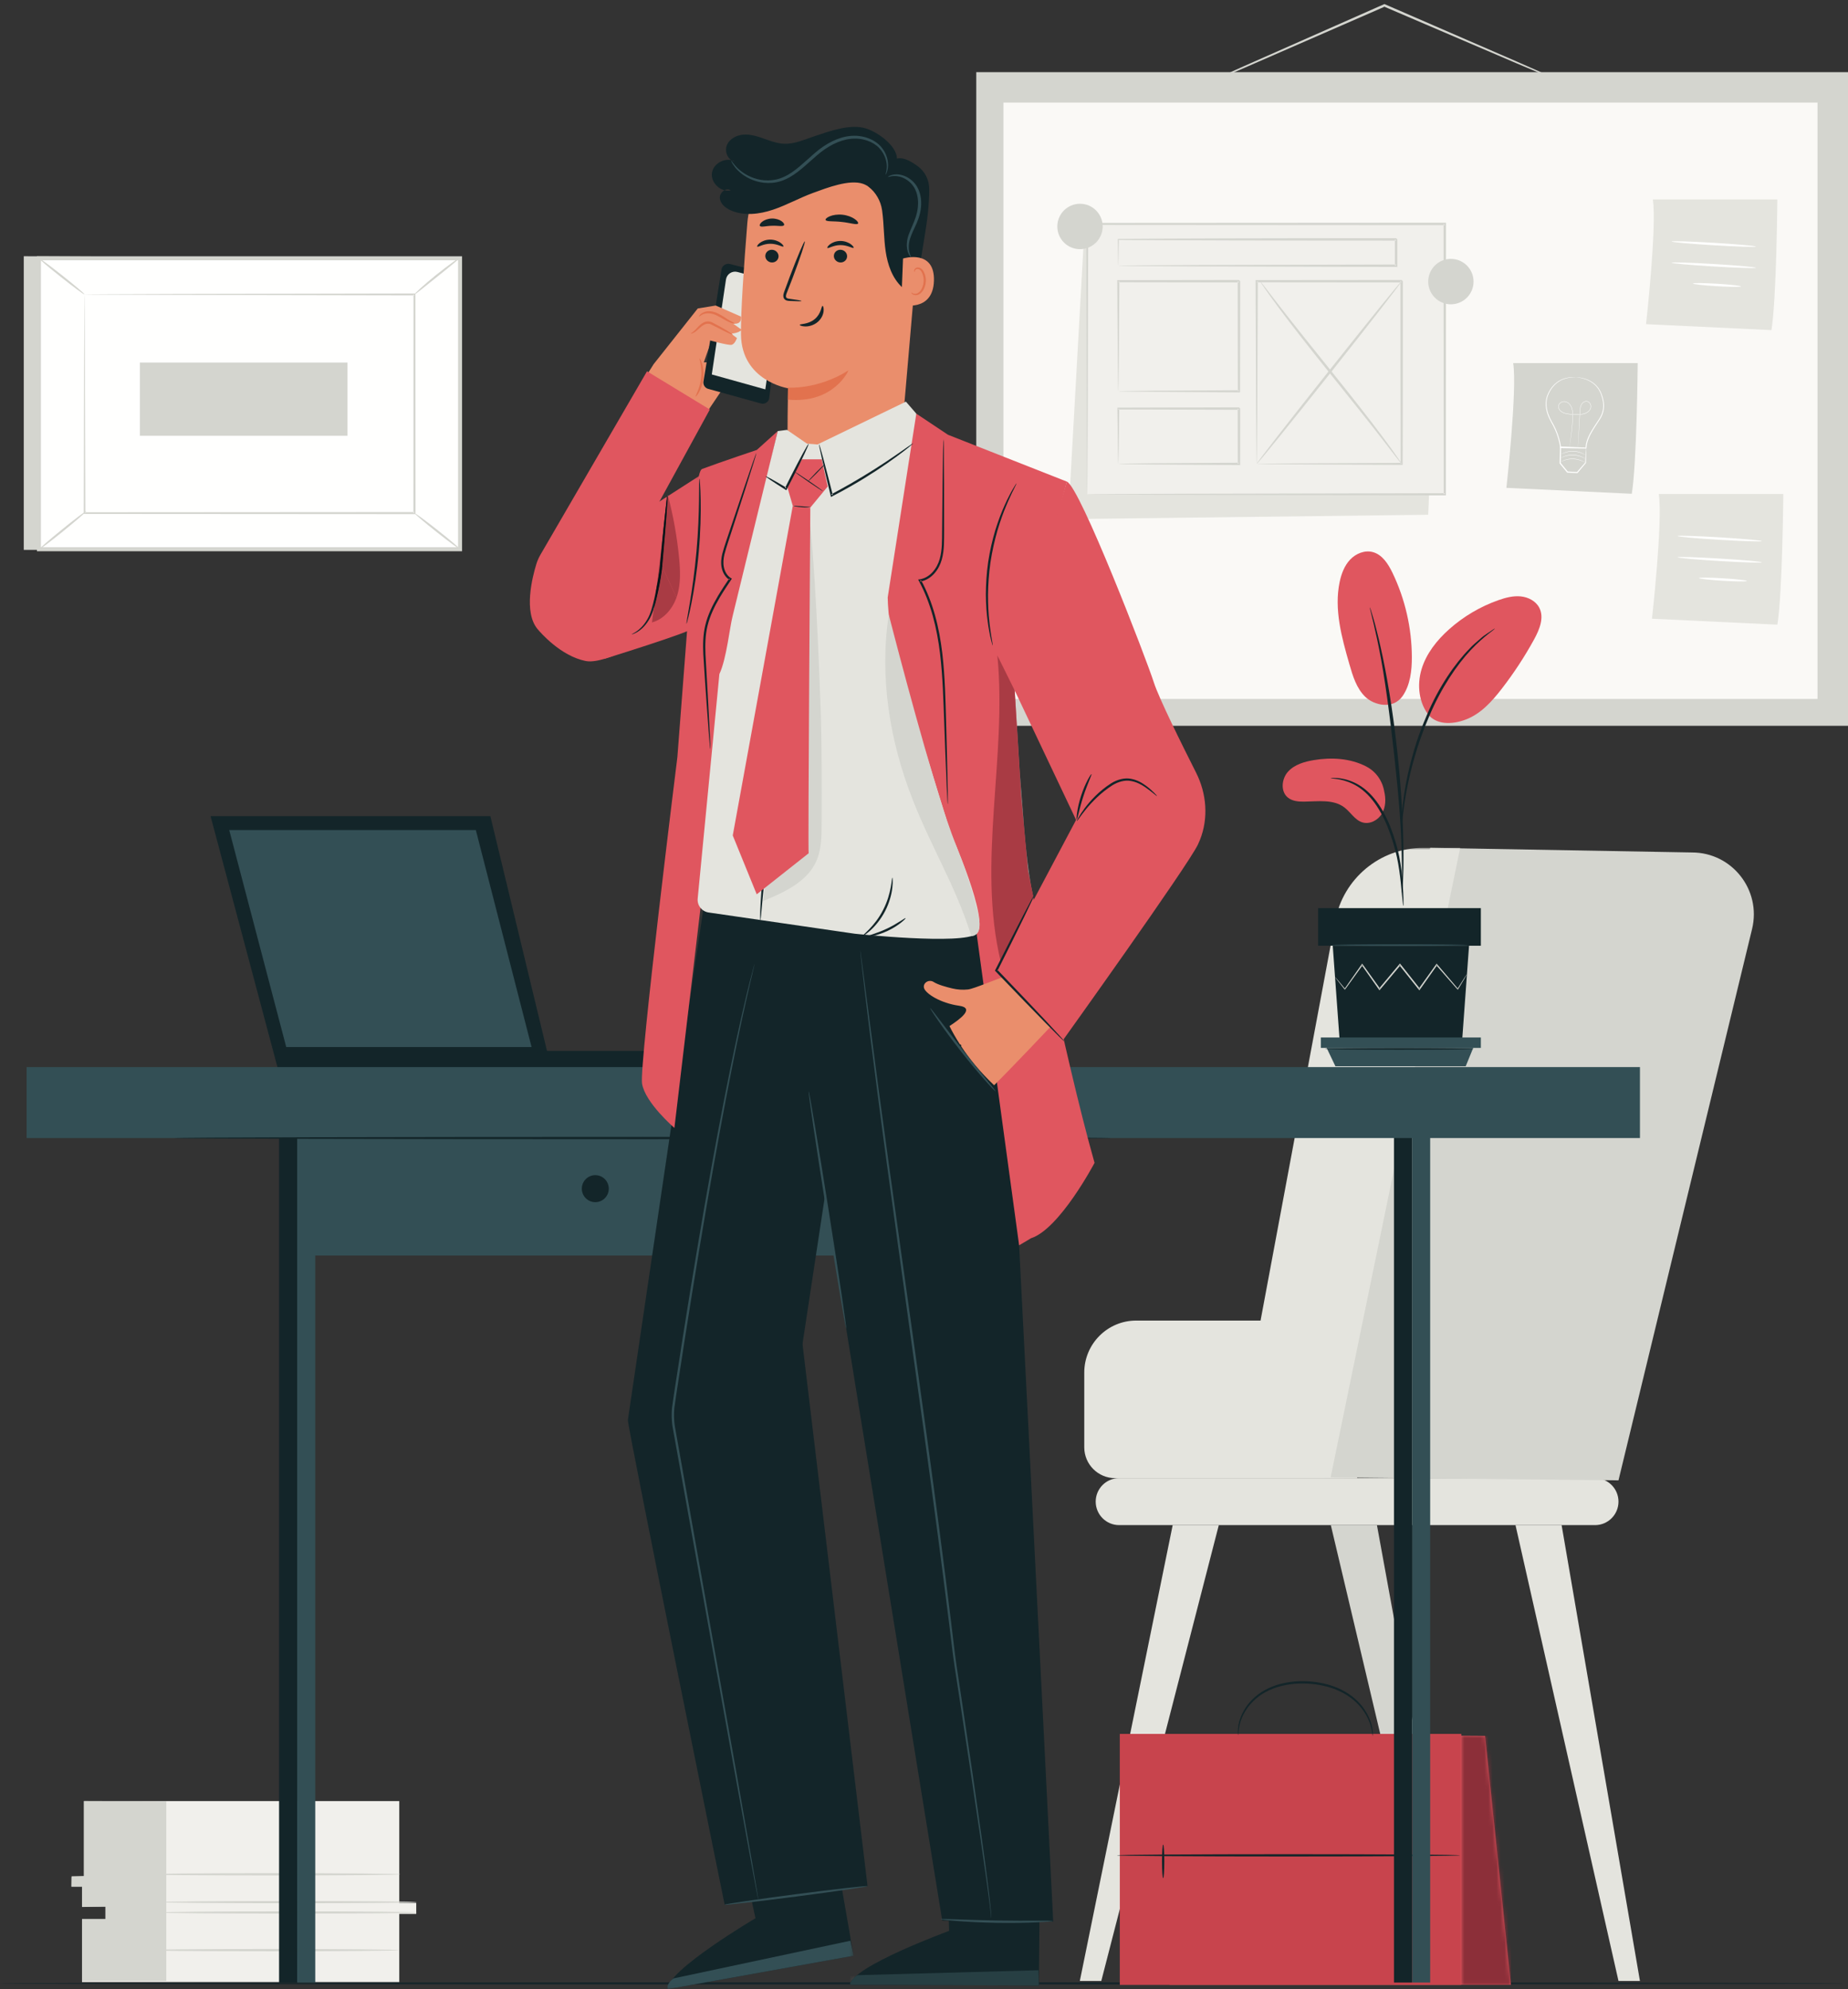 <svg width="460" height="495" viewBox="0 0 460 495" fill="none" xmlns="http://www.w3.org/2000/svg">
<rect x="0" y="0" width="460" height="495" fill="#333333" stroke="none"/>
<g clip-path="url(#clip0)">
<path fill-rule="evenodd" clip-rule="evenodd" d="M5.916 63.763V136.831H110.744L114.52 64.274L5.916 63.763Z" fill="#D4D5CF"/>
<path fill-rule="evenodd" clip-rule="evenodd" d="M114.52 136.678H9.691V64.274H114.52V136.678Z" fill="#FFFFFE"/>
<path fill-rule="evenodd" clip-rule="evenodd" d="M114.023 136.18H10.189V64.772H114.023V136.18ZM115.017 137.175H9.194V63.776H115.017V137.175Z" fill="#D4D5CF"/>
<path fill-rule="evenodd" clip-rule="evenodd" d="M103.167 127.682H21.046V73.27H103.167V127.682Z" fill="#FFFFFE"/>
<path fill-rule="evenodd" clip-rule="evenodd" d="M21.046 73.27C21.046 73.27 21.187 73.279 21.45 73.283C21.728 73.287 22.114 73.292 22.618 73.298C23.659 73.305 25.169 73.314 27.129 73.327C31.073 73.341 36.809 73.364 44.051 73.39C58.533 73.419 79.032 73.46 103.167 73.507L102.929 73.27C102.923 89.894 102.916 108.315 102.908 127.676V127.682L103.167 127.423C72.188 127.443 43.627 127.461 21.046 127.476L21.252 127.682C21.207 111.124 21.169 97.546 21.143 88.092C21.121 83.367 21.103 79.675 21.091 77.145C21.08 75.894 21.073 74.934 21.068 74.268C21.06 73.616 21.046 73.27 21.046 73.27C21.046 73.27 21.03 73.586 21.023 74.224C21.018 74.882 21.01 75.829 21 77.063C20.988 79.583 20.97 83.259 20.948 87.964C20.922 97.449 20.884 111.07 20.84 127.682L20.839 127.889H21.046C43.627 127.904 72.188 127.921 103.167 127.941H103.426V127.676C103.418 108.315 103.411 89.894 103.404 73.27V73.031L103.167 73.032C78.968 73.08 58.416 73.12 43.896 73.149C36.676 73.177 30.958 73.198 27.027 73.212C25.088 73.225 23.593 73.234 22.563 73.241C22.072 73.248 21.694 73.252 21.422 73.256C21.168 73.26 21.046 73.27 21.046 73.27Z" fill="#D4D5CF"/>
<path fill-rule="evenodd" clip-rule="evenodd" d="M114.52 64.071C114.477 64.014 113.791 64.465 112.718 65.24C111.646 66.015 110.186 67.114 108.609 68.378C107.032 69.641 105.644 70.836 104.668 71.731C103.691 72.627 103.12 73.216 103.167 73.27C103.264 73.38 105.784 71.299 108.932 68.782C112.082 66.269 114.612 64.19 114.52 64.071Z" fill="#D4D5CF"/>
<path fill-rule="evenodd" clip-rule="evenodd" d="M9.691 64.274C9.603 64.387 12.073 66.491 15.208 68.975C18.343 71.459 20.957 73.382 21.046 73.27C21.133 73.158 18.666 71.053 15.529 68.568C12.395 66.085 9.78 64.162 9.691 64.274Z" fill="#D4D5CF"/>
<path fill-rule="evenodd" clip-rule="evenodd" d="M9.776 136.688C13.67 133.526 17.567 130.366 21.462 127.204L9.776 136.688Z" fill="#FFFFFE"/>
<path fill-rule="evenodd" clip-rule="evenodd" d="M21.462 127.204C21.372 127.094 18.683 129.126 15.457 131.745C12.228 134.364 9.686 136.577 9.776 136.688C9.866 136.799 12.554 134.767 15.782 132.147C19.009 129.529 21.552 127.315 21.462 127.204Z" fill="#D4D5CF"/>
<path fill-rule="evenodd" clip-rule="evenodd" d="M114.52 136.678C114.609 136.566 112.166 134.482 109.062 132.026C105.959 129.568 103.371 127.668 103.283 127.78C103.194 127.892 105.638 129.975 108.741 132.433C111.844 134.889 114.432 136.79 114.52 136.678Z" fill="#D4D5CF"/>
<path fill-rule="evenodd" clip-rule="evenodd" d="M86.492 108.442H34.821V90.222H86.492V108.442Z" fill="#D4D5CF"/>
<path fill-rule="evenodd" clip-rule="evenodd" d="M295.71 22.816C295.713 22.826 295.801 22.798 295.969 22.735C296.169 22.658 296.41 22.562 296.704 22.446C297.394 22.159 298.329 21.769 299.509 21.277C301.986 20.216 305.481 18.718 309.778 16.876C318.47 13.086 330.392 7.885 343.563 2.141C343.964 1.966 344.364 1.789 344.734 1.626L344.491 1.627C357.44 7.171 369.106 12.165 377.596 15.799C381.79 17.564 385.198 18.997 387.612 20.012C388.76 20.482 389.671 20.853 390.343 21.128C390.97 21.377 391.303 21.498 391.311 21.48C391.319 21.46 391.003 21.302 390.391 21.017C389.73 20.716 388.834 20.309 387.706 19.797C385.309 18.739 381.928 17.245 377.764 15.406C369.293 11.729 357.653 6.674 344.732 1.064L344.611 1.012L344.489 1.066C344.119 1.228 343.719 1.404 343.318 1.58C330.174 7.388 318.277 12.646 309.603 16.479C305.34 18.396 301.871 19.955 299.413 21.059C298.253 21.595 297.333 22.02 296.654 22.334C296.37 22.472 296.137 22.585 295.943 22.679C295.784 22.76 295.706 22.806 295.71 22.816Z" fill="#D4D5CF"/>
<path fill-rule="evenodd" clip-rule="evenodd" d="M460 180.616H243.006V17.959H460V180.616Z" fill="#D4D5CF"/>
<path fill-rule="evenodd" clip-rule="evenodd" d="M452.414 173.931H249.778V25.521H452.414V173.931Z" fill="#FAF9F6"/>
<path fill-rule="evenodd" clip-rule="evenodd" d="M407.656 90.362C407.656 90.362 407.444 115.276 406.179 122.877L374.967 121.4C374.967 121.4 377.709 96.908 376.654 90.362H407.656Z" fill="#D4D5CF"/>
<path fill-rule="evenodd" clip-rule="evenodd" d="M392.282 93.885L392.168 93.874C392.079 93.871 391.969 93.866 391.831 93.861C391.534 93.84 391.096 93.861 390.532 93.925C389.972 94.014 389.284 94.166 388.548 94.516C387.812 94.865 387.051 95.435 386.388 96.227C385.749 97.032 385.162 98.031 384.891 99.236C384.634 100.439 384.764 101.793 385.219 103.096C385.44 103.751 385.741 104.395 386.096 105.026C386.448 105.654 386.801 106.288 387.094 106.974C387.684 108.338 388.151 109.839 388.357 111.408L388.37 111.513L388.471 111.514C389.456 111.531 390.498 111.547 391.553 111.564C392.66 111.582 393.751 111.598 394.786 111.615L394.9 111.616L394.904 111.499C394.958 109.928 395.663 108.497 396.403 107.229C396.778 106.588 397.189 105.989 397.572 105.382C397.948 104.785 398.37 104.215 398.668 103.591C399.284 102.348 399.389 100.971 399.157 99.785C398.934 98.597 398.54 97.519 397.953 96.672C397.369 95.824 396.624 95.232 395.922 94.841C395.216 94.447 394.55 94.234 394.004 94.099C393.457 93.966 393.023 93.914 392.73 93.891C392.583 93.883 392.471 93.876 392.396 93.879L392.282 93.885L392.396 93.9C392.482 93.91 392.591 93.921 392.726 93.935C393.017 93.972 393.444 94.038 393.983 94.181C394.521 94.327 395.173 94.549 395.861 94.948C396.546 95.343 397.264 95.929 397.824 96.761C398.386 97.586 398.764 98.652 398.976 99.816C399.193 100.979 399.082 102.3 398.481 103.499C398.19 104.103 397.776 104.657 397.388 105.266C397.008 105.864 396.591 106.469 396.211 107.115C395.46 108.395 394.731 109.845 394.671 111.496L394.789 111.382C393.756 111.365 392.664 111.347 391.557 111.328C390.501 111.313 389.46 111.296 388.474 111.28L388.589 111.386C388.376 109.773 387.901 108.268 387.3 106.884C387.002 106.192 386.636 105.542 386.284 104.919C385.933 104.3 385.636 103.668 385.416 103.029C384.964 101.754 384.832 100.44 385.072 99.274C385.324 98.112 385.893 97.116 386.509 96.326C387.15 95.545 387.886 94.98 388.602 94.626C389.319 94.272 389.993 94.11 390.544 94.01C391.1 93.933 391.536 93.899 391.831 93.904C391.969 93.901 392.079 93.899 392.167 93.895L392.282 93.885Z" fill="#FFFFFE"/>
<path fill-rule="evenodd" clip-rule="evenodd" d="M390.681 111.241L390.701 111.144C390.712 111.075 390.727 110.978 390.748 110.854C390.788 110.595 390.844 110.22 390.918 109.739C391.058 108.77 391.266 107.365 391.406 105.617C391.439 105.18 391.469 104.721 391.487 104.244C391.502 103.765 391.522 103.267 391.494 102.75C391.466 102.235 391.382 101.692 391.143 101.187C390.904 100.688 390.507 100.221 389.953 99.993C389.403 99.756 388.706 99.88 388.253 100.317C388.032 100.536 387.882 100.849 387.89 101.172C387.891 101.495 388.016 101.81 388.209 102.068C388.4 102.329 388.668 102.532 388.96 102.675C389.251 102.821 389.568 102.913 389.887 102.983C390.527 103.118 391.188 103.192 391.858 103.212C392.527 103.228 393.19 103.216 393.839 103.117C394.163 103.063 394.482 102.98 394.779 102.845C395.076 102.711 395.347 102.522 395.564 102.285C395.783 102.049 395.95 101.762 396.018 101.449C396.091 101.136 396.042 100.804 395.907 100.524C395.772 100.244 395.543 100.002 395.254 99.888C394.963 99.77 394.636 99.803 394.366 99.929C394.094 100.054 393.869 100.257 393.703 100.493C393.537 100.732 393.437 101.002 393.371 101.271C393.243 101.815 393.247 102.354 393.213 102.865C393.16 103.894 393.11 104.852 393.064 105.727C392.977 107.474 392.906 108.889 392.856 109.871C392.833 110.357 392.816 110.736 392.804 110.998C392.799 111.124 392.796 111.221 392.792 111.291V111.392L392.803 111.291C392.808 111.223 392.814 111.125 392.823 110.999C392.84 110.738 392.863 110.359 392.893 109.873C392.95 108.891 393.032 107.477 393.133 105.731C393.182 104.856 393.237 103.898 393.294 102.87C393.329 102.357 393.328 101.82 393.454 101.291C393.519 101.03 393.617 100.769 393.774 100.544C393.932 100.319 394.148 100.127 394.403 100.011C394.656 99.893 394.957 99.865 395.221 99.972C395.484 100.077 395.698 100.3 395.823 100.564C395.95 100.828 395.994 101.137 395.927 101.429C395.862 101.722 395.704 101.994 395.496 102.22C395.076 102.682 394.456 102.922 393.824 103.021C393.187 103.118 392.524 103.13 391.86 103.116C391.196 103.096 390.54 103.022 389.908 102.888C389.592 102.82 389.284 102.73 389.002 102.59C388.72 102.45 388.467 102.258 388.284 102.011C388.101 101.766 387.986 101.47 387.983 101.172C387.977 100.873 388.112 100.588 388.319 100.384C388.741 99.973 389.401 99.852 389.92 100.077C390.447 100.291 390.833 100.741 391.067 101.224C391.299 101.713 391.384 102.245 391.414 102.754C391.443 103.266 391.424 103.763 391.411 104.24C391.397 104.717 391.368 105.176 391.337 105.612C391.207 107.358 391.009 108.762 390.88 109.733C390.816 110.216 390.763 110.592 390.729 110.851C390.712 110.977 390.7 111.072 390.691 111.142L390.681 111.241Z" fill="#FFFFFE"/>
<path fill-rule="evenodd" clip-rule="evenodd" d="M394.79 111.407C394.776 111.421 394.749 111.794 394.709 112.445C394.67 113.199 394.624 114.101 394.57 115.153L394.596 115.086C393.968 115.81 393.26 116.628 392.494 117.511L392.602 117.464C391.838 117.421 391.021 117.375 390.173 117.327L390.276 117.378C389.886 116.902 389.48 116.406 389.066 115.9C388.861 115.651 388.659 115.404 388.459 115.161L388.492 115.256C388.524 113.83 388.556 112.481 388.583 111.25L388.451 111.376C390.221 111.395 391.756 111.413 392.99 111.426C393.482 111.425 393.914 111.425 394.301 111.425C394.609 111.422 394.78 111.417 394.79 111.407C394.8 111.397 394.65 111.384 394.358 111.366C393.98 111.346 393.558 111.324 393.077 111.298C391.821 111.249 390.26 111.188 388.458 111.117L388.329 111.112L388.324 111.243C388.288 112.474 388.248 113.823 388.204 115.248L388.202 115.302L388.237 115.343C388.437 115.586 388.639 115.833 388.843 116.084C389.259 116.589 389.666 117.084 390.057 117.559L390.097 117.607L390.159 117.611C391.007 117.652 391.823 117.693 392.589 117.73L392.654 117.733L392.697 117.683C393.448 116.789 394.142 115.959 394.758 115.225L394.783 115.195V115.159C394.794 114.08 394.802 113.156 394.81 112.383C394.81 111.738 394.806 111.393 394.79 111.407Z" fill="#FFFFFE"/>
<path fill-rule="evenodd" clip-rule="evenodd" d="M388.521 114.926C388.524 114.932 388.604 114.894 388.751 114.829C388.897 114.762 389.111 114.672 389.381 114.579C389.92 114.392 390.702 114.217 391.576 114.245C392.448 114.27 393.219 114.493 393.744 114.712C394.01 114.821 394.218 114.924 394.359 115C394.5 115.075 394.579 115.118 394.583 115.111C394.587 115.106 394.514 115.052 394.378 114.967C394.241 114.881 394.037 114.768 393.772 114.649C393.247 114.411 392.466 114.174 391.578 114.147C390.691 114.12 389.897 114.308 389.359 114.514C389.088 114.616 388.876 114.718 388.734 114.795C388.592 114.871 388.518 114.921 388.521 114.926Z" fill="#FFFFFE"/>
<path fill-rule="evenodd" clip-rule="evenodd" d="M388.521 113.953C388.526 113.96 388.606 113.921 388.752 113.856C388.898 113.789 389.111 113.699 389.382 113.605C389.921 113.418 390.703 113.245 391.577 113.272C392.449 113.297 393.22 113.52 393.746 113.739C394.01 113.849 394.219 113.951 394.36 114.027C394.501 114.101 394.58 114.145 394.584 114.138C394.588 114.132 394.516 114.079 394.379 113.993C394.242 113.908 394.037 113.794 393.773 113.675C393.248 113.437 392.467 113.201 391.579 113.175C390.692 113.147 389.898 113.335 389.359 113.541C389.088 113.643 388.877 113.744 388.734 113.822C388.593 113.899 388.519 113.948 388.521 113.953Z" fill="#FFFFFE"/>
<path fill-rule="evenodd" clip-rule="evenodd" d="M388.579 113.028C388.582 113.035 388.663 112.997 388.809 112.93C388.956 112.864 389.169 112.773 389.44 112.681C389.978 112.493 390.761 112.319 391.633 112.346C392.507 112.372 393.277 112.594 393.803 112.813C394.068 112.923 394.276 113.027 394.417 113.101C394.559 113.177 394.638 113.219 394.641 113.213C394.644 113.208 394.572 113.155 394.436 113.069C394.299 112.983 394.094 112.869 393.83 112.751C393.304 112.512 392.524 112.275 391.637 112.249C390.749 112.222 389.956 112.411 389.417 112.616C389.146 112.718 388.934 112.819 388.792 112.897C388.65 112.973 388.576 113.022 388.579 113.028Z" fill="#FFFFFE"/>
<path fill-rule="evenodd" clip-rule="evenodd" d="M442.418 49.635C442.418 49.635 442.207 74.548 440.941 82.149L409.729 80.671C409.729 80.671 412.471 56.18 411.417 49.635H442.418Z" fill="#E4E4DE"/>
<path fill-rule="evenodd" clip-rule="evenodd" d="M416.12 60.1C416.11 60.269 420.791 60.687 426.574 61.036C432.359 61.384 437.056 61.529 437.066 61.361C437.076 61.192 432.396 60.773 426.61 60.424C420.828 60.076 416.13 59.931 416.12 60.1Z" fill="#FFFFFE"/>
<path fill-rule="evenodd" clip-rule="evenodd" d="M416.112 65.376C416.101 65.546 420.782 65.964 426.566 66.312C432.35 66.661 437.047 66.807 437.057 66.637C437.068 66.469 432.388 66.05 426.602 65.701C420.82 65.353 416.122 65.208 416.112 65.376Z" fill="#FFFFFE"/>
<path fill-rule="evenodd" clip-rule="evenodd" d="M421.418 70.558C421.407 70.726 424.07 71.024 427.366 71.222C430.661 71.421 433.341 71.445 433.351 71.277C433.361 71.108 430.698 70.809 427.402 70.61C424.108 70.412 421.428 70.389 421.418 70.558Z" fill="#FFFFFE"/>
<path fill-rule="evenodd" clip-rule="evenodd" d="M443.896 122.932C443.896 122.932 443.684 147.846 442.419 155.447L411.207 153.968C411.207 153.968 413.948 129.476 412.893 122.932H443.896Z" fill="#E4E4DE"/>
<path fill-rule="evenodd" clip-rule="evenodd" d="M417.598 133.396C417.588 133.565 422.269 133.985 428.051 134.333C433.837 134.681 438.532 134.827 438.543 134.658C438.553 134.489 433.873 134.069 428.088 133.721C422.306 133.373 417.608 133.227 417.598 133.396Z" fill="#FFFFFE"/>
<path fill-rule="evenodd" clip-rule="evenodd" d="M417.589 138.673C417.579 138.842 422.26 139.262 428.043 139.61C433.828 139.958 438.524 140.104 438.534 139.935C438.544 139.766 433.864 139.346 428.08 138.998C422.297 138.65 417.6 138.504 417.589 138.673Z" fill="#FFFFFE"/>
<path fill-rule="evenodd" clip-rule="evenodd" d="M422.894 143.855C422.884 144.024 425.548 144.322 428.843 144.52C432.139 144.718 434.818 144.742 434.828 144.573C434.838 144.404 432.176 144.106 428.879 143.908C425.584 143.71 422.904 143.686 422.894 143.855Z" fill="#FFFFFE"/>
<path fill-rule="evenodd" clip-rule="evenodd" d="M358.598 56.237L355.506 128.096L265.902 129.177L269.924 57.188L358.598 56.237Z" fill="#E4E4DE"/>
<path fill-rule="evenodd" clip-rule="evenodd" d="M359.636 123.008H270.628V55.722H359.636V123.008Z" fill="#F1F0EC"/>
<path fill-rule="evenodd" clip-rule="evenodd" d="M270.628 123.008C270.628 123.008 270.646 122.574 270.656 121.76C270.661 120.928 270.671 119.729 270.683 118.169C270.699 115.015 270.72 110.419 270.748 104.555C270.779 92.822 270.824 76.033 270.879 55.724L270.628 55.975C295.79 55.989 326.504 56.01 359.628 56.029H359.636L359.329 55.724C359.34 79.922 359.35 102.834 359.359 123.008L359.636 122.732C333.299 122.789 311.084 122.836 295.432 122.869C287.604 122.901 281.422 122.926 277.172 122.944C275.064 122.958 273.44 122.968 272.319 122.977C271.779 122.982 271.364 122.988 271.063 122.992C270.779 122.998 270.628 123.008 270.628 123.008C270.628 123.008 270.758 123.019 271.031 123.025C271.326 123.028 271.73 123.034 272.256 123.04C273.366 123.048 274.971 123.059 277.056 123.074C281.291 123.09 287.452 123.116 295.252 123.147C310.949 123.18 333.226 123.228 359.636 123.284L359.911 123.285V123.008C359.92 102.834 359.93 79.922 359.941 55.724V55.417H359.628C326.504 55.437 295.79 55.456 270.628 55.471H270.376L270.377 55.724C270.43 76.1 270.476 92.942 270.507 104.712C270.534 110.552 270.557 115.129 270.571 118.272C270.584 119.81 270.593 120.992 270.6 121.814C270.609 122.611 270.628 123.008 270.628 123.008Z" fill="#D4D5CF"/>
<path fill-rule="evenodd" clip-rule="evenodd" d="M348.898 115.438H312.816V69.977H348.898V115.438Z" fill="#F1F0EC"/>
<path fill-rule="evenodd" clip-rule="evenodd" d="M312.816 115.438C312.821 115.433 312.827 115.356 312.832 115.208C312.836 115.036 312.841 114.826 312.848 114.562C312.856 113.963 312.867 113.135 312.88 112.076C312.898 109.879 312.922 106.728 312.953 102.75C312.987 94.747 313.034 83.424 313.09 69.977L312.817 70.252C323.569 70.261 335.873 70.272 348.894 70.284C348.967 70.349 348.318 69.708 348.592 69.985V73.115C348.592 74.159 348.592 75.197 348.593 76.229C348.593 78.293 348.594 80.336 348.596 82.355C348.599 86.391 348.602 90.331 348.606 94.151C348.62 101.786 348.632 108.942 348.644 115.437L348.898 115.184C338.072 115.238 329.09 115.284 322.773 115.315C319.64 115.344 317.17 115.365 315.444 115.381C314.62 115.393 313.974 115.403 313.501 115.41C313.059 115.42 312.816 115.438 312.816 115.438C312.807 115.447 313.021 115.456 313.447 115.466C313.909 115.473 314.538 115.483 315.341 115.495C317.054 115.511 319.506 115.533 322.614 115.561C328.969 115.592 338.007 115.638 348.898 115.692L349.151 115.693L349.152 115.437C349.163 108.942 349.177 101.786 349.19 94.151C349.193 90.331 349.197 86.391 349.2 82.355C349.201 80.336 349.202 78.293 349.202 76.229C349.203 75.197 349.203 74.159 349.203 73.115V69.985C349.477 70.257 348.833 69.603 348.894 69.671C335.873 69.683 323.569 69.694 312.817 69.703L312.541 69.704L312.542 69.977C312.599 83.496 312.646 94.881 312.679 102.927C312.71 106.879 312.734 110.01 312.752 112.191C312.766 113.228 312.777 114.037 312.784 114.623C312.791 114.874 312.796 115.076 312.8 115.24C312.806 115.377 312.811 115.443 312.816 115.438Z" fill="#D4D5CF"/>
<path fill-rule="evenodd" clip-rule="evenodd" d="M347.516 66.124H278.367V59.575H347.516V66.124Z" fill="#F1F0EC"/>
<path fill-rule="evenodd" clip-rule="evenodd" d="M278.367 66.125C278.374 66.118 278.382 65.965 278.391 65.677C278.399 65.358 278.409 64.938 278.42 64.407C278.437 63.268 278.46 61.651 278.491 59.575L278.367 59.699C290.029 59.806 316.609 59.882 347.512 59.882H347.516C346.904 59.269 347.347 59.712 347.209 59.577V60.412L347.21 61.249C347.21 61.806 347.21 62.36 347.21 62.908C347.21 64.004 347.21 65.082 347.21 66.125L347.516 65.82C328.178 65.872 310.946 65.917 298.502 65.951C292.298 65.988 287.29 66.02 283.79 66.041C282.081 66.058 280.741 66.073 279.788 66.083C279.352 66.092 279.007 66.099 278.738 66.104C278.5 66.112 278.374 66.118 278.367 66.125C278.36 66.132 278.472 66.139 278.697 66.146C278.954 66.152 279.288 66.159 279.707 66.168C280.642 66.177 281.959 66.191 283.64 66.21C287.122 66.231 292.106 66.262 298.279 66.3C310.779 66.333 328.09 66.379 347.516 66.43L347.82 66.431V66.125C347.821 65.082 347.821 64.004 347.821 62.908C347.821 62.36 347.821 61.806 347.821 61.249V59.577C347.686 59.44 348.128 59.88 347.516 59.269H347.512C316.609 59.269 290.029 59.344 278.367 59.451L278.241 59.452L278.243 59.575C278.274 61.682 278.297 63.323 278.314 64.478C278.326 64.998 278.336 65.409 278.343 65.72C278.351 65.997 278.36 66.133 278.367 66.125Z" fill="#D4D5CF"/>
<path fill-rule="evenodd" clip-rule="evenodd" d="M308.399 97.376H278.367V69.977H308.399V97.376Z" fill="#F1F0EC"/>
<path fill-rule="evenodd" clip-rule="evenodd" d="M278.367 97.376C278.377 97.367 278.387 97.187 278.396 96.846C278.404 96.467 278.413 95.975 278.427 95.359C278.442 94.02 278.466 92.142 278.494 89.774C278.527 84.953 278.572 78.148 278.628 69.977L278.367 70.239C287.041 70.251 297.354 70.267 308.396 70.284C308.466 70.349 307.819 69.706 308.092 69.982V70.908L308.093 71.838C308.093 72.458 308.093 73.074 308.093 73.688C308.094 74.915 308.094 76.132 308.096 77.337C308.098 79.745 308.1 82.106 308.102 84.405C308.112 89.001 308.121 93.355 308.13 97.376L308.399 97.108C299.492 97.163 292.029 97.21 286.737 97.244C284.131 97.274 282.062 97.297 280.59 97.314C279.909 97.327 279.366 97.338 278.951 97.346C278.576 97.356 278.378 97.366 278.367 97.376C278.357 97.387 278.536 97.397 278.891 97.407C279.293 97.415 279.819 97.425 280.479 97.438C281.936 97.455 283.984 97.479 286.563 97.509C291.899 97.543 299.421 97.59 308.399 97.645L308.667 97.647L308.668 97.376C308.676 93.355 308.686 89.001 308.694 84.405C308.698 82.106 308.7 79.745 308.702 77.337C308.703 76.132 308.703 74.915 308.704 73.688C308.704 73.074 308.704 72.458 308.704 71.838V69.982C308.978 70.253 308.333 69.604 308.396 69.671C297.354 69.687 287.041 69.704 278.367 69.717H278.106L278.107 69.977C278.161 78.216 278.208 85.079 278.24 89.94C278.269 92.282 278.292 94.14 278.308 95.466C278.32 96.061 278.33 96.537 278.338 96.903C278.348 97.225 278.358 97.386 278.367 97.376Z" fill="#D4D5CF"/>
<path fill-rule="evenodd" clip-rule="evenodd" d="M308.399 115.438H278.367V101.671H308.399V115.438Z" fill="#F1F0EC"/>
<path fill-rule="evenodd" clip-rule="evenodd" d="M278.367 115.438C278.382 115.423 278.398 115.079 278.414 114.439C278.429 113.748 278.447 112.828 278.47 111.675C278.499 109.246 278.539 105.845 278.59 101.672L278.367 101.894C286.199 101.915 296.767 101.945 308.397 101.978C308.671 102.251 308.027 101.604 308.092 101.673V102.575L308.093 103.475C308.093 104.074 308.093 104.671 308.093 105.262C308.094 106.446 308.096 107.616 308.097 108.768C308.101 111.07 308.104 113.301 308.109 115.437L308.399 115.147C299.737 115.203 292.284 115.251 286.923 115.286C284.298 115.319 282.188 115.346 280.666 115.366C279.972 115.38 279.413 115.393 278.974 115.403C278.587 115.414 278.379 115.426 278.367 115.438C278.356 115.449 278.539 115.462 278.906 115.473C279.329 115.483 279.868 115.495 280.537 115.51C282.043 115.53 284.13 115.556 286.728 115.59C292.139 115.624 299.658 115.673 308.399 115.729L308.689 115.73V115.437C308.692 113.301 308.697 111.07 308.701 108.768C308.702 107.616 308.703 106.446 308.703 105.262C308.704 104.671 308.704 104.074 308.704 103.475V101.673C308.772 101.737 308.124 101.091 308.397 101.365C296.767 101.397 286.199 101.427 278.367 101.449H278.142L278.144 101.672C278.194 105.902 278.236 109.349 278.264 111.811C278.288 112.942 278.306 113.845 278.32 114.525C278.337 115.139 278.351 115.453 278.367 115.438Z" fill="#D4D5CF"/>
<path fill-rule="evenodd" clip-rule="evenodd" d="M313.709 70.056C324.878 85.501 337.729 99.992 348.898 115.438L313.709 70.056Z" fill="#FFFFFE"/>
<path fill-rule="evenodd" clip-rule="evenodd" d="M348.898 115.438C348.914 115.426 348.812 115.252 348.603 114.931C348.348 114.555 348.037 114.099 347.66 113.546C346.836 112.348 345.6 110.645 344.048 108.56C340.948 104.385 336.511 98.735 331.542 92.556C326.572 86.376 322.088 80.775 318.902 76.672C317.357 74.674 316.084 73.03 315.138 71.806C314.726 71.281 314.384 70.847 314.103 70.49C313.861 70.193 313.727 70.044 313.709 70.056C313.691 70.069 313.793 70.242 314.003 70.564C314.259 70.937 314.57 71.396 314.947 71.947C315.772 73.144 317.007 74.848 318.558 76.934C321.658 81.109 326.096 86.76 331.066 92.94C336.033 99.118 340.519 104.719 343.704 108.822C345.25 110.82 346.521 112.464 347.468 113.688C347.881 114.213 348.223 114.648 348.503 115.003C348.746 115.3 348.88 115.45 348.898 115.438Z" fill="#D4D5CF"/>
<path fill-rule="evenodd" clip-rule="evenodd" d="M348.898 69.977L312.816 115.438L348.898 69.977Z" fill="#FFFFFE"/>
<path fill-rule="evenodd" clip-rule="evenodd" d="M312.816 115.437C312.949 115.543 321.133 105.451 331.096 92.9C341.061 80.344 349.03 70.083 348.898 69.977C348.766 69.872 340.582 79.962 330.617 92.518C320.654 105.07 312.684 115.333 312.816 115.437Z" fill="#D4D5CF"/>
<path fill-rule="evenodd" clip-rule="evenodd" d="M355.506 70.074C355.506 73.195 358.032 75.725 361.15 75.725C364.267 75.725 366.794 73.195 366.794 70.074C366.794 66.953 364.267 64.423 361.15 64.423C358.032 64.423 355.506 66.953 355.506 70.074Z" fill="#D4D5CF"/>
<path fill-rule="evenodd" clip-rule="evenodd" d="M263.186 56.358C263.186 59.478 265.713 62.008 268.83 62.008C271.948 62.008 274.476 59.478 274.476 56.358C274.476 53.236 271.948 50.706 268.83 50.706C265.713 50.706 263.186 53.236 263.186 56.358Z" fill="#D4D5CF"/>
<path fill-rule="evenodd" clip-rule="evenodd" d="M99.387 448.202C99.387 448.66 99.387 473.534 99.387 473.534H103.611V476.282H99.387V493.236H20.419V477.808H26.268V474.449H20.419V469.409H17.819V467.118H20.906V448.202H99.387Z" fill="#F1F0EC"/>
<path fill-rule="evenodd" clip-rule="evenodd" d="M41.389 448.276V492.954H20.419V477.527H26.268V474.449L20.419 474.554V469.513L17.768 469.516L17.819 466.911L20.905 466.836V448.202L41.389 448.276Z" fill="#D4D5CF"/>
<path fill-rule="evenodd" clip-rule="evenodd" d="M39.894 475.919C39.894 476.073 54.183 476.199 71.808 476.199C89.436 476.199 103.722 476.073 103.722 475.919C103.722 475.763 89.436 475.637 71.808 475.637C54.183 475.637 39.894 475.763 39.894 475.919Z" fill="#D4D5CF"/>
<path fill-rule="evenodd" clip-rule="evenodd" d="M39.894 473.346C39.894 473.5 54.183 473.626 71.808 473.626C89.436 473.626 103.722 473.5 103.722 473.346C103.722 473.19 89.436 473.065 71.808 473.065C54.183 473.065 39.894 473.19 39.894 473.346Z" fill="#D4D5CF"/>
<path fill-rule="evenodd" clip-rule="evenodd" d="M35.796 466.42C35.796 466.576 50.084 466.7 67.708 466.7C85.337 466.7 99.623 466.576 99.623 466.42C99.623 466.264 85.337 466.14 67.708 466.14C50.084 466.14 35.796 466.264 35.796 466.42Z" fill="#D4D5CF"/>
<path fill-rule="evenodd" clip-rule="evenodd" d="M35.401 485.291C35.401 485.447 49.69 485.572 67.313 485.572C84.942 485.572 99.229 485.447 99.229 485.291C99.229 485.135 84.942 485.01 67.313 485.01C49.69 485.01 35.401 485.135 35.401 485.291Z" fill="#D4D5CF"/>
<path fill-rule="evenodd" clip-rule="evenodd" d="M337.81 367.835H277.569C273.329 367.835 269.893 364.395 269.893 360.151V341.57C269.893 334.419 275.683 328.621 282.827 328.621H338.264L337.81 367.835Z" fill="#E4E4DE"/>
<path fill-rule="evenodd" clip-rule="evenodd" d="M278.577 379.523H397.033C400.257 379.523 402.87 376.905 402.87 373.679C402.87 370.452 400.257 367.835 397.033 367.835H278.577C275.353 367.835 272.74 370.452 272.74 373.679C272.74 376.905 275.353 379.523 278.577 379.523Z" fill="#E4E4DE"/>
<path fill-rule="evenodd" clip-rule="evenodd" d="M421.172 212.137L356.007 210.983L314.639 367.493L402.87 368.38L436.124 231.173C438.474 221.477 431.139 212.137 421.172 212.137Z" fill="#D4D5CF"/>
<path fill-rule="evenodd" clip-rule="evenodd" d="M388.712 379.522L408.212 492.963H402.87L377.234 379.522H388.712Z" fill="#E4E4DE"/>
<path fill-rule="evenodd" clip-rule="evenodd" d="M342.744 379.522L363.464 492.963H358.123L331.264 379.522H342.744Z" fill="#D4D5CF"/>
<path fill-rule="evenodd" clip-rule="evenodd" d="M291.903 379.522L268.787 492.963H274.129L303.382 379.522H291.903Z" fill="#E4E4DE"/>
<mask id="mask0" mask-type="alpha" maskUnits="userSpaceOnUse" x="-1" y="210" width="461" height="285">
<path d="M459.076 210.983H-0.079V494.136H459.076V210.983Z" fill="white"/>
</mask>
<g mask="url(#mask0)">
<path fill-rule="evenodd" clip-rule="evenodd" d="M363.464 210.983L331.214 367.66H306.482L332.344 229.219C334.299 218.651 343.507 210.983 354.243 210.983H363.464Z" fill="#E4E4DE"/>
<path fill-rule="evenodd" clip-rule="evenodd" d="M-0.08 493.579C-0.08 493.74 102.714 493.87 229.487 493.87C356.303 493.87 459.076 493.74 459.076 493.579C459.076 493.419 356.303 493.289 229.487 493.289C102.714 493.289 -0.08 493.419 -0.08 493.579Z" fill="#132529"/>
</g>
<path fill-rule="evenodd" clip-rule="evenodd" d="M291.136 493.901H376.09L369.661 431.988L291.136 431.483V493.901Z" fill="#E0565F"/>
<mask id="mask1" mask-type="alpha" maskUnits="userSpaceOnUse" x="363" y="431" width="14" height="63">
<path d="M363.702 493.901H376.09L369.661 431.988L363.702 431.949V493.901Z" fill="white"/>
</mask>
<g mask="url(#mask1)">
<path fill-rule="evenodd" clip-rule="evenodd" d="M376.09 493.901H363.703V431.949H376.09V493.901Z" fill="#8C2F39"/>
</g>
<path fill-rule="evenodd" clip-rule="evenodd" d="M363.702 493.901H278.749V431.483H363.702V493.901Z" fill="#E0565F"/>
<path fill-rule="evenodd" clip-rule="evenodd" d="M363.702 493.901H278.749V431.483H363.702V493.901Z" fill="#C8444D"/>
<path fill-rule="evenodd" clip-rule="evenodd" d="M278.026 461.698C278.026 461.857 297.14 461.988 320.714 461.988C344.296 461.988 363.407 461.857 363.407 461.698C363.407 461.538 344.296 461.409 320.714 461.409C297.14 461.409 278.026 461.538 278.026 461.698Z" fill="#132529"/>
<path fill-rule="evenodd" clip-rule="evenodd" d="M348.566 467.708C348.724 467.708 348.854 465.615 348.854 463.034C348.854 460.452 348.724 458.359 348.566 458.359C348.406 458.359 348.276 460.452 348.276 463.034C348.276 465.615 348.406 467.708 348.566 467.708Z" fill="#132529"/>
<path fill-rule="evenodd" clip-rule="evenodd" d="M289.532 467.373C289.692 467.373 289.822 465.506 289.822 463.201C289.822 460.895 289.692 459.027 289.532 459.027C289.372 459.027 289.243 460.895 289.243 463.201C289.243 465.506 289.372 467.373 289.532 467.373Z" fill="#132529"/>
<path fill-rule="evenodd" clip-rule="evenodd" d="M308.207 431.801C308.264 431.8 308.221 431.129 308.412 429.954C308.604 428.787 309.103 427.097 310.293 425.337C311.47 423.582 313.357 421.793 315.908 420.625C318.443 419.443 321.548 418.859 324.786 418.943C328.027 419.024 331.102 419.713 333.623 420.935C336.153 422.145 338.078 423.885 339.292 425.618C340.524 427.347 341.12 428.999 341.376 430.157C341.638 431.321 341.649 431.991 341.704 431.988C341.724 431.988 341.733 431.822 341.732 431.502C341.73 431.184 341.704 430.71 341.596 430.113C341.404 428.918 340.854 427.195 339.628 425.383C338.422 423.569 336.454 421.728 333.857 420.455C331.269 419.168 328.113 418.446 324.8 418.365C321.487 418.278 318.292 418.891 315.681 420.143C313.054 421.376 311.118 423.274 309.952 425.113C308.768 426.958 308.317 428.719 308.189 429.922C308.121 430.525 308.118 431 308.143 431.317C308.166 431.638 308.187 431.802 308.207 431.801Z" fill="#132529"/>
<path fill-rule="evenodd" clip-rule="evenodd" d="M340.072 190.734C336.111 188.687 331.447 188.421 327.05 189.149C324.688 189.54 322.224 190.248 320.617 192.024C319.01 193.802 318.704 196.928 320.551 198.454C321.65 199.363 323.181 199.5 324.607 199.484C328.049 199.444 331.869 198.838 334.619 200.911C336.189 202.095 337.232 204.061 339.109 204.643C340.944 205.211 343.016 204.128 343.989 202.468C344.962 200.811 344.994 198.737 344.54 196.869C344.54 196.869 344.062 192.795 340.072 190.734Z" fill="#E0565F"/>
<path fill-rule="evenodd" clip-rule="evenodd" d="M349.148 173.195C346.726 176.658 342.018 175.513 339.836 173.398C337.652 171.284 336.73 168.221 335.89 165.299C333.971 158.624 332.037 151.621 333.463 144.823C333.89 142.79 334.649 140.764 336.076 139.256C337.502 137.748 339.696 136.851 341.701 137.382C344.074 138.009 345.55 140.337 346.617 142.551C349.75 149.058 351.41 156.273 351.434 163.498C351.446 166.872 351.049 170.41 349.148 173.195Z" fill="#E0565F"/>
<path fill-rule="evenodd" clip-rule="evenodd" d="M355.799 178.164C353.169 175.04 352.67 170.482 353.84 166.569C355.01 162.655 357.653 159.324 360.701 156.606C364.272 153.418 368.472 150.937 372.986 149.349C374.762 148.724 376.637 148.23 378.511 148.409C380.386 148.588 382.273 149.548 383.148 151.217C384.441 153.686 383.201 156.68 381.86 159.123C379.499 163.427 376.798 167.545 373.791 171.425C371.373 174.546 368.602 177.626 364.916 179.036C361.23 180.447 357.401 180.281 355.448 177.722" fill="#E0565F"/>
<path fill-rule="evenodd" clip-rule="evenodd" d="M349.311 225.437C349.267 225.44 349.192 224.879 349.092 223.863C348.981 222.719 348.841 221.281 348.674 219.569C348.476 217.762 348.211 215.611 347.71 213.269C347.21 210.933 346.428 208.402 345.423 205.834C344.382 203.283 343.113 200.962 341.63 199.108C340.158 197.244 338.446 195.895 336.837 195.117C335.232 194.324 333.793 194.001 332.799 193.859C331.796 193.755 331.234 193.676 331.233 193.632C331.233 193.587 331.796 193.579 332.826 193.607C333.847 193.675 335.346 193.934 337.037 194.704C338.732 195.457 340.549 196.826 342.093 198.729C343.65 200.623 344.966 202.993 346.024 205.592C347.047 208.204 347.818 210.762 348.296 213.148C348.771 215.531 348.989 217.704 349.131 219.526C349.268 221.351 349.319 222.828 349.344 223.848C349.367 224.869 349.356 225.434 349.311 225.437Z" fill="#132529"/>
<path fill-rule="evenodd" clip-rule="evenodd" d="M349.016 222.133C348.993 222.131 348.98 221.88 348.973 221.402C348.976 220.853 348.977 220.163 348.979 219.314C348.984 217.502 348.983 214.88 348.887 211.642C348.727 205.165 348.169 198.195 347.093 188.368C346.074 179.128 344.707 168.374 343.264 161.382C342.954 159.791 342.643 158.361 342.349 157.108C342.07 155.853 341.831 154.769 341.6 153.894C341.402 153.068 341.241 152.397 341.113 151.864C341.008 151.398 340.963 151.15 340.986 151.143C341.007 151.137 341.093 151.373 341.239 151.828C341.398 152.353 341.598 153.015 341.844 153.829C342.113 154.697 342.388 155.773 342.702 157.024C343.03 158.271 343.373 159.699 343.713 161.286C345.14 167.621 346.652 176.476 347.739 186.327C348.817 196.173 349.302 205.14 349.344 211.633C349.383 214.879 349.314 217.507 349.231 219.321C349.18 220.169 349.138 220.859 349.104 221.407C349.068 221.885 349.038 222.134 349.016 222.133Z" fill="#132529"/>
<path fill-rule="evenodd" clip-rule="evenodd" d="M348.972 204.839C348.928 204.838 348.936 204.063 348.988 202.657C349.068 201.256 349.26 199.23 349.656 196.749C350.073 194.272 350.657 191.332 351.574 188.139C351.972 186.678 352.907 183.179 355.171 177.951C358.154 170.865 362.207 165.073 365.733 161.486C366.56 160.533 367.481 159.847 368.218 159.174C368.599 158.852 368.936 158.529 369.279 158.274C369.624 158.036 369.946 157.814 370.242 157.609C371.403 156.815 372.053 156.395 372.078 156.433C372.181 156.575 369.478 158.167 366.064 161.803C362.666 165.431 358.726 171.183 355.767 178.208C354.117 182.019 352.967 185.417 352.15 188.302C351.207 191.466 350.58 194.376 350.107 196.827C349.658 199.284 349.397 201.289 349.24 202.678C349.11 204.069 349.017 204.841 348.972 204.839Z" fill="#132529"/>
<path fill-rule="evenodd" clip-rule="evenodd" d="M365.669 235.345L363.938 259.085H333.473L331.743 235.345H365.669Z" fill="#132529"/>
<path fill-rule="evenodd" clip-rule="evenodd" d="M368.611 235.345H328.108V225.988H368.611V235.345Z" fill="#132529"/>
<path fill-rule="evenodd" clip-rule="evenodd" d="M368.611 260.77H328.778V258.176H368.611V260.77Z" fill="#334F55"/>
<path fill-rule="evenodd" clip-rule="evenodd" d="M364.843 265.335L366.708 260.77H330.228L332.404 265.335H364.843Z" fill="#334F55"/>
<path fill-rule="evenodd" clip-rule="evenodd" d="M332.309 243.104C332.302 243.109 332.35 243.184 332.45 243.322C332.571 243.482 332.721 243.681 332.906 243.927C333.339 244.481 333.932 245.242 334.68 246.2L334.759 246.301L334.836 246.196C335.951 244.651 337.441 242.588 339.196 240.158H338.944C340.241 241.997 341.687 244.045 343.237 246.244L343.372 246.433L343.522 246.254C345.107 244.368 346.827 242.319 348.613 240.191L348.32 240.187C348.409 240.299 348.504 240.419 348.6 240.54C350.179 242.521 351.707 244.439 353.152 246.252L353.303 246.443L353.443 246.245C354.989 244.056 356.433 242.01 357.739 240.162L357.489 240.173C359.606 242.587 361.4 244.635 362.778 246.206L362.872 246.313L362.943 246.193C363.641 245.019 364.197 244.085 364.6 243.408C364.773 243.105 364.913 242.86 365.024 242.666C365.118 242.495 365.162 242.406 365.154 242.401C365.147 242.396 365.086 242.477 364.977 242.636C364.853 242.824 364.699 243.059 364.507 243.35C364.083 244.016 363.5 244.934 362.768 246.084L362.933 246.072C361.578 244.481 359.812 242.409 357.729 239.965L357.598 239.81L357.479 239.977C356.162 241.818 354.706 243.854 353.147 246.033L353.438 246.025C351.997 244.208 350.471 242.287 348.897 240.303C348.801 240.182 348.704 240.062 348.617 239.95L348.472 239.769L348.322 239.947C346.541 242.078 344.826 244.132 343.247 246.023L343.531 246.034C341.964 243.847 340.506 241.809 339.196 239.979L339.069 239.802L338.944 239.979C337.228 242.435 335.769 244.521 334.677 246.083L334.832 246.077C334.054 245.144 333.436 244.402 332.986 243.861C332.786 243.629 332.622 243.441 332.491 243.289C332.377 243.162 332.316 243.098 332.309 243.104Z" fill="#D4D5CF"/>
<path fill-rule="evenodd" clip-rule="evenodd" d="M331.319 235.188C331.319 235.293 338.952 235.377 348.367 235.377C357.783 235.377 365.416 235.293 365.416 235.188C365.416 235.084 357.783 234.998 348.367 234.998C338.952 234.998 331.319 235.084 331.319 235.188Z" fill="#334F55"/>
<path fill-rule="evenodd" clip-rule="evenodd" d="M329.78 261.026C329.78 261.131 338.076 261.215 348.307 261.215C358.542 261.215 366.836 261.131 366.836 261.026C366.836 260.922 358.542 260.837 348.307 260.837C338.076 260.837 329.78 260.922 329.78 261.026Z" fill="#132529"/>
<path fill-rule="evenodd" clip-rule="evenodd" d="M172.163 265.865H82.968V261.522H172.163V265.865Z" fill="#132529"/>
<path fill-rule="evenodd" clip-rule="evenodd" d="M69.144 265.865L52.414 203.099H122.059L137.209 265.865H69.144Z" fill="#132529"/>
<path fill-rule="evenodd" clip-rule="evenodd" d="M133.036 261.114H70.818L56.337 205.999H118.874L133.036 261.114Z" fill="#334F55"/>
<path fill-rule="evenodd" clip-rule="evenodd" d="M132.32 260.558H71.247L57.057 206.555H118.443L132.32 260.558ZM70.389 261.67H133.752L119.306 205.443H55.615L70.389 261.67Z" fill="#132529"/>
<path fill-rule="evenodd" clip-rule="evenodd" d="M355.994 493.358H351.49V278.051H355.994V493.358Z" fill="#334F55"/>
<path fill-rule="evenodd" clip-rule="evenodd" d="M351.489 493.358H346.984V278.669H351.489V493.358Z" fill="#132529"/>
<path fill-rule="evenodd" clip-rule="evenodd" d="M78.477 493.358H73.971V278.051H78.477V493.358Z" fill="#334F55"/>
<path fill-rule="evenodd" clip-rule="evenodd" d="M73.971 493.358H69.466V278.669H73.971V493.358Z" fill="#132529"/>
<path fill-rule="evenodd" clip-rule="evenodd" d="M408.212 283.201H6.622V265.542H408.212V283.201Z" fill="#334F55"/>
<path fill-rule="evenodd" clip-rule="evenodd" d="M226.852 312.431H76.223V283.201H226.852V312.431Z" fill="#334F55"/>
<path fill-rule="evenodd" clip-rule="evenodd" d="M144.824 295.799C144.824 297.654 146.327 299.159 148.181 299.159C150.034 299.159 151.538 297.654 151.538 295.799C151.538 293.942 150.034 292.438 148.181 292.438C146.327 292.438 144.824 293.942 144.824 295.799Z" fill="#132529"/>
<path fill-rule="evenodd" clip-rule="evenodd" d="M43.406 283.201C43.406 283.362 95.596 283.491 159.96 283.491C224.347 283.491 276.526 283.362 276.526 283.201C276.526 283.042 224.347 282.912 159.96 282.912C95.596 282.912 43.406 283.042 43.406 283.201Z" fill="#132529"/>
<path fill-rule="evenodd" clip-rule="evenodd" d="M182.412 75.407C181.811 75.407 173.686 76.763 173.686 76.763L162.702 90.621L161.048 93.247L175.866 102.73L182.412 93.03L187.979 89.415C187.979 89.415 185.571 87.307 182.111 88.813C178.651 90.319 175.191 90.168 175.191 90.168L177.146 84.595L183.164 83.39L182.412 75.407Z" fill="#EA8E6C"/>
<path fill-rule="evenodd" clip-rule="evenodd" d="M181.703 65.7C180.724 65.452 179.744 66.094 179.587 67.092C178.684 72.778 175.967 89.881 175.109 94.93C174.968 95.756 175.477 96.548 176.284 96.772L189.422 100.409C190.382 100.675 191.354 100.026 191.478 99.037L195.01 70.637C195.117 69.777 194.568 68.972 193.729 68.759L181.703 65.7Z" fill="#132529"/>
<path fill-rule="evenodd" clip-rule="evenodd" d="M190.5 96.9L177.176 93.182L180.709 69.552C180.911 68.202 182.24 67.328 183.559 67.679L194.237 70.52L190.5 96.9Z" fill="#E4E4DE"/>
<path fill-rule="evenodd" clip-rule="evenodd" d="M177.439 79.616L183.436 84.123C183.436 84.123 182.936 85.701 182.024 85.82C181.112 85.938 176.283 84.595 176.283 84.595L177.439 79.616Z" fill="#EA8E6C"/>
<path fill-rule="evenodd" clip-rule="evenodd" d="M178.164 76.031L184.438 78.779C184.438 78.779 184.847 80.826 182.494 80.544L184.6 82.051C184.6 82.051 184.079 82.964 181.451 83.073C178.824 83.181 176.283 79.54 176.283 79.54L178.164 76.031Z" fill="#EA8E6C"/>
<path fill-rule="evenodd" clip-rule="evenodd" d="M171.937 83.02C171.946 83.105 172.699 82.953 173.537 82.181C173.961 81.816 174.406 81.339 174.977 80.97C175.549 80.588 176.244 80.41 176.963 80.715C179.874 82.195 182.344 83.465 182.414 83.297C182.463 83.169 180.224 81.719 177.166 80.173C176.749 80.01 176.262 79.936 175.818 80.023C175.373 80.104 174.998 80.308 174.681 80.527C174.047 80.975 173.628 81.5 173.253 81.884C172.53 82.691 171.914 82.944 171.937 83.02Z" fill="#E2724E"/>
<path fill-rule="evenodd" clip-rule="evenodd" d="M173.163 98.684C173.256 98.797 174.8 96.952 175.084 94.112C175.402 91.276 174.28 89.147 174.166 89.239C173.994 89.292 174.814 91.389 174.509 94.051C174.249 96.717 173.008 98.595 173.163 98.684Z" fill="#E2724E"/>
<path fill-rule="evenodd" clip-rule="evenodd" d="M173.997 78.797C174.07 78.857 174.408 78.389 175.211 78.129C176.008 77.843 177.206 77.909 178.392 78.495C179.581 79.059 180.61 79.782 181.456 80.134C182.294 80.507 182.876 80.558 182.889 80.485C182.91 80.403 182.394 80.218 181.641 79.768C180.877 79.342 179.911 78.579 178.634 77.969C177.994 77.674 177.328 77.476 176.693 77.448C176.062 77.419 175.493 77.547 175.06 77.747C174.173 78.162 173.936 78.778 173.997 78.797Z" fill="#E2724E"/>
<mask id="mask2" mask-type="alpha" maskUnits="userSpaceOnUse" x="141" y="118" width="72" height="377">
<path d="M212.479 118.17H141.809V494.933H212.479V118.17Z" fill="white"/>
</mask>
<g mask="url(#mask2)">
<path fill-rule="evenodd" clip-rule="evenodd" d="M174.468 118.17L141.809 139.161L150.464 163.943C150.464 163.943 172.812 157.038 172.393 156.314C171.974 155.589 174.468 118.17 174.468 118.17Z" fill="#E0565F"/>
<path fill-rule="evenodd" clip-rule="evenodd" d="M182.914 453.667L188.05 477.35C188.05 477.35 165.73 490.53 166.253 494.999L212.479 486.679L205.989 449.449L182.914 453.667Z" fill="#132529"/>
<path fill-rule="evenodd" clip-rule="evenodd" d="M212.479 486.68L211.678 482.952L167.657 492.324C167.657 492.324 165.76 493.591 166.253 494.999L212.479 486.68Z" fill="#334F55"/>
</g>
<path fill-rule="evenodd" clip-rule="evenodd" d="M235.488 456.273L236.251 480.496C236.251 480.496 211.913 489.407 211.62 493.898L258.587 494.103L258.944 456.312L235.488 456.273Z" fill="#132529"/>
<mask id="mask3" mask-type="alpha" maskUnits="userSpaceOnUse" x="211" y="491" width="48" height="4">
<path d="M258.587 494.103L211.62 493.898C211.62 493.889 211.621 493.879 211.622 493.869H211.616C211.617 493.879 211.618 493.888 211.62 493.898L258.587 494.103ZM211.653 493.29C211.699 493.29 211.743 493.29 211.789 493.29C212.02 492.801 212.476 492.271 213.104 491.716C212.631 491.989 211.859 492.535 211.653 493.29Z" fill="white"/>
</mask>
<g mask="url(#mask3)">
<path fill-rule="evenodd" clip-rule="evenodd" d="M258.587 494.103H211.616V491.716H258.587V494.103Z" fill="#7D9092"/>
</g>
<path fill-rule="evenodd" clip-rule="evenodd" d="M211.622 493.869C211.638 493.683 211.696 493.491 211.789 493.29C211.743 493.29 211.699 493.29 211.653 493.29C211.604 493.472 211.588 493.664 211.616 493.869H211.622Z" fill="#273F43"/>
<path fill-rule="evenodd" clip-rule="evenodd" d="M258.587 494.103L258.473 490.292L213.484 491.521C213.484 491.521 213.328 491.588 213.104 491.716C212.476 492.271 212.02 492.801 211.789 493.29C211.696 493.491 211.638 493.683 211.622 493.869C211.621 493.879 211.62 493.889 211.62 493.898L258.587 494.103Z" fill="#273F43"/>
<path fill-rule="evenodd" clip-rule="evenodd" d="M228.678 59.096L223.892 114.664L196.092 112.442C195.919 109.192 196.151 96.622 196.151 96.622C196.151 96.622 184.586 94.821 184.442 83.243C184.372 77.621 185.176 66.001 186.021 55.533C186.957 43.919 196.984 35.186 208.603 35.866C220.634 36.569 229.713 47.075 228.678 59.096Z" fill="#EA8E6C"/>
<path fill-rule="evenodd" clip-rule="evenodd" d="M196.132 96.455C196.132 96.455 203.44 97.05 211.209 92.165C211.209 92.165 207.646 100.497 196.106 99.455L196.132 96.455Z" fill="#E2724E"/>
<path fill-rule="evenodd" clip-rule="evenodd" d="M190.501 63.646C190.471 64.519 191.183 65.265 192.093 65.314C193.002 65.363 193.764 64.696 193.797 63.823C193.827 62.951 193.113 62.203 192.206 62.154C191.296 62.105 190.532 62.773 190.501 63.646Z" fill="#132529"/>
<path fill-rule="evenodd" clip-rule="evenodd" d="M188.492 61.368C188.698 61.584 189.949 60.656 191.726 60.661C193.501 60.64 194.806 61.556 194.998 61.338C195.093 61.241 194.883 60.853 194.316 60.438C193.758 60.026 192.803 59.626 191.697 59.629C190.59 59.636 189.658 60.044 189.123 60.461C188.577 60.88 188.391 61.271 188.492 61.368Z" fill="#132529"/>
<path fill-rule="evenodd" clip-rule="evenodd" d="M207.564 63.646C207.534 64.519 208.248 65.265 209.158 65.314C210.066 65.363 210.829 64.696 210.86 63.824C210.89 62.951 210.178 62.203 209.269 62.154C208.359 62.105 207.597 62.773 207.564 63.646Z" fill="#132529"/>
<path fill-rule="evenodd" clip-rule="evenodd" d="M205.961 61.699C206.167 61.915 207.419 60.988 209.194 60.993C210.97 60.973 212.276 61.887 212.467 61.669C212.561 61.574 212.356 61.184 211.784 60.77C211.226 60.358 210.273 59.957 209.167 59.962C208.059 59.968 207.128 60.376 206.592 60.794C206.048 61.213 205.861 61.604 205.961 61.699Z" fill="#132529"/>
<path fill-rule="evenodd" clip-rule="evenodd" d="M199.511 74.894C199.52 74.793 198.416 74.602 196.626 74.372C196.171 74.326 195.742 74.236 195.666 73.925C195.559 73.597 195.749 73.108 195.969 72.578C196.396 71.479 196.841 70.328 197.311 69.12C199.174 64.194 200.522 60.144 200.324 60.071C200.126 59.997 198.453 63.929 196.59 68.855C196.141 70.07 195.712 71.228 195.304 72.336C195.133 72.852 194.837 73.438 195.069 74.119C195.192 74.458 195.523 74.705 195.816 74.783C196.107 74.872 196.361 74.876 196.586 74.891C198.388 74.987 199.504 74.995 199.511 74.894Z" fill="#132529"/>
<path fill-rule="evenodd" clip-rule="evenodd" d="M204.741 76.124C204.453 76.108 204.45 78.04 202.798 79.41C201.15 80.785 199.093 80.568 199.079 80.838C199.051 80.96 199.537 81.213 200.404 81.237C201.256 81.266 202.499 80.992 203.509 80.153C204.517 79.313 204.95 78.191 205.014 77.4C205.089 76.591 204.873 76.114 204.741 76.124Z" fill="#132529"/>
<path fill-rule="evenodd" clip-rule="evenodd" d="M205.502 54.727C205.678 55.211 207.452 54.982 209.538 55.233C211.628 55.443 213.309 56.054 213.586 55.62C213.709 55.412 213.416 54.957 212.736 54.489C212.062 54.022 210.987 53.577 209.734 53.438C208.483 53.301 207.337 53.5 206.579 53.809C205.812 54.117 205.427 54.498 205.502 54.727Z" fill="#132529"/>
<path fill-rule="evenodd" clip-rule="evenodd" d="M189.146 56.219C189.458 56.622 190.682 56.203 192.156 56.184C193.626 56.112 194.873 56.454 195.16 56.032C195.287 55.827 195.09 55.422 194.546 55.039C194.009 54.659 193.111 54.348 192.099 54.378C191.088 54.41 190.211 54.776 189.699 55.19C189.179 55.606 189.008 56.022 189.146 56.219Z" fill="#132529"/>
<path fill-rule="evenodd" clip-rule="evenodd" d="M216.122 46.401L216.186 46.451C218.027 47.907 219.244 50.014 219.567 52.341L219.599 52.575C220.052 55.876 219.969 59.235 220.454 62.533C220.938 65.832 222.08 69.186 224.516 71.458C225.518 72.393 227.289 73.036 228.112 71.941C228.431 71.517 228.483 70.957 228.524 70.428C229.141 62.454 231.317 55.38 231.301 47.043C231.298 44.773 230.231 42.643 228.388 41.322C226.643 40.07 224.514 38.773 222.578 39.691C220.634 40.612 218.129 44.242 216.628 45.781" fill="#132529"/>
<path fill-rule="evenodd" clip-rule="evenodd" d="M224.779 64.335C224.977 64.25 232.726 61.983 232.473 69.897C232.22 77.813 224.334 75.926 224.328 75.699C224.321 75.471 224.779 64.335 224.779 64.335Z" fill="#EA8E6C"/>
<path fill-rule="evenodd" clip-rule="evenodd" d="M226.839 72.777C226.874 72.753 226.974 72.878 227.203 72.993C227.427 73.103 227.814 73.188 228.232 73.046C229.077 72.766 229.823 71.461 229.907 70.036C229.95 69.317 229.821 68.626 229.584 68.05C229.361 67.462 229 67.046 228.582 66.958C228.167 66.848 227.861 67.09 227.757 67.31C227.644 67.528 227.69 67.688 227.648 67.699C227.624 67.718 227.481 67.561 227.556 67.237C227.593 67.081 227.692 66.897 227.882 66.75C228.077 66.603 228.359 66.532 228.65 66.573C229.259 66.636 229.79 67.214 230.05 67.847C230.343 68.484 230.506 69.26 230.457 70.069C230.356 71.662 229.492 73.129 228.339 73.422C227.779 73.55 227.32 73.367 227.087 73.172C226.848 72.97 226.812 72.79 226.839 72.777Z" fill="#E2724E"/>
<path fill-rule="evenodd" clip-rule="evenodd" d="M222.844 40.917C224.791 37.75 219.458 33.203 215.556 31.971C211.653 30.74 206.513 32.644 202.63 33.934C200.18 34.747 197.739 35.883 195.159 35.775C193.43 35.705 191.779 35.075 190.148 34.496C188.514 33.919 186.816 33.38 185.089 33.498C183.362 33.615 181.584 34.534 180.929 36.139C180.273 37.743 181.212 39.94 182.927 40.179C180.738 38.976 177.572 40.557 177.218 43.032C176.862 45.505 179.452 47.916 181.891 47.383C180.767 46.53 179.042 47.938 179.181 49.344C179.32 50.749 180.593 51.771 181.886 52.34C185.182 53.789 189.027 53.327 192.439 52.177C195.851 51.027 199.017 49.236 202.4 48.002C205.783 46.767 211.449 44.551 214.846 45.75C217.346 46.632 219.086 49.648 220.498 48.983C221.862 48.339 222.728 46.908 223 45.423C223.273 43.937 223.059 42.411 222.844 40.917Z" fill="#132529"/>
<path fill-rule="evenodd" clip-rule="evenodd" d="M181.971 39.96C182.038 39.921 182.379 40.547 183.229 41.47C184.079 42.377 185.512 43.572 187.621 44.302C189.692 45.025 192.508 45.258 195.161 43.996C197.851 42.791 200.151 40.377 202.8 38.103C205.442 35.809 208.562 34.112 211.687 33.83C214.793 33.533 217.663 34.674 219.248 36.451C220.842 38.245 221.16 40.291 221.04 41.568C220.982 42.221 220.818 42.705 220.701 43.023C220.558 43.334 220.469 43.486 220.444 43.475C220.371 43.451 220.701 42.8 220.738 41.551C220.761 40.335 220.366 38.434 218.843 36.828C217.339 35.242 214.659 34.233 211.758 34.547C208.842 34.849 205.886 36.461 203.304 38.7C200.706 40.924 198.334 43.402 195.457 44.653C192.59 45.97 189.574 45.65 187.432 44.82C185.241 43.986 183.806 42.668 182.999 41.67C182.6 41.162 182.323 40.743 182.176 40.438C182.018 40.136 181.949 39.974 181.971 39.96Z" fill="#334F55"/>
<path fill-rule="evenodd" clip-rule="evenodd" d="M226.792 63.99C226.764 64.017 226.451 63.773 226.153 63.144C225.851 62.526 225.616 61.506 225.759 60.274C225.934 57.725 228.187 54.988 228.473 51.464C228.648 49.725 228.343 48.027 227.599 46.739C226.86 45.456 225.702 44.619 224.66 44.199C223.607 43.76 222.651 43.757 222.02 43.839C221.386 43.94 221.043 44.088 221.014 44.026C220.996 43.994 221.294 43.746 221.957 43.542C222.612 43.358 223.668 43.269 224.851 43.68C226.022 44.076 227.339 44.936 228.218 46.373C229.09 47.797 229.439 49.67 229.251 51.538C229.09 53.416 228.407 55.114 227.727 56.527C227.049 57.946 226.484 59.217 226.307 60.351C225.89 62.672 226.908 63.953 226.792 63.99Z" fill="#334F55"/>
<path fill-rule="evenodd" clip-rule="evenodd" d="M180.382 473.981C180.382 473.981 156.307 355.745 156.288 353.378L199.294 330.613L215.948 469.373L180.382 473.981Z" fill="#132529"/>
<path fill-rule="evenodd" clip-rule="evenodd" d="M234.54 477.942L201.283 273.013V228.813L249.448 232.257C250.021 233.979 262.164 478.215 262.164 478.215L257.476 477.942H234.54Z" fill="#132529"/>
<path fill-rule="evenodd" clip-rule="evenodd" d="M175.141 225.687L156.288 353.378L198.436 343.144L215.618 229.838L175.141 225.687Z" fill="#132529"/>
<path fill-rule="evenodd" clip-rule="evenodd" d="M165.732 276.636L167.871 259.254L165.732 276.636Z" fill="#E0565F"/>
<path fill-rule="evenodd" clip-rule="evenodd" d="M167.871 280.686C167.871 280.686 160.548 274.387 159.817 269.631C159.084 264.876 168.611 188.407 168.611 188.407L173.464 125.2C173.464 126.316 173.336 117.236 174.801 116.69C179.288 115.015 188.379 111.966 188.379 111.966L193.596 107.274C193.596 107.274 184.223 147.404 182.396 158.38L167.871 280.686Z" fill="#E0565F"/>
<path fill-rule="evenodd" clip-rule="evenodd" d="M228.087 102.938L235.973 108.193L265.562 119.848L252.426 169.468L254.182 198.244L255.869 216.54C255.869 216.54 264.674 261.843 272.452 289.374C272.452 289.374 263.778 305.838 256.642 308.134L253.676 309.898L243.1 232.356L234.018 220.087C233.147 218.91 232.331 217.701 231.566 216.453C229.337 212.816 224.252 204.548 220.199 198.172C214.848 189.753 207.968 170.618 210.007 162.453C212.044 154.29 228.087 102.938 228.087 102.938Z" fill="#E0565F"/>
<path fill-rule="evenodd" clip-rule="evenodd" d="M248.189 274.001C241.278 268.412 235.487 261.442 231.258 253.619L248.189 274.001Z" fill="#132529"/>
<path fill-rule="evenodd" clip-rule="evenodd" d="M228.087 102.938L220.963 148.683C221.051 153.326 221.941 159.764 223.848 165.931L236.559 207.056C236.559 207.056 246.546 229.491 243.1 232.356C239.653 235.221 212.763 232.356 212.763 232.356L176.387 227.071C174.699 226.826 173.501 225.297 173.667 223.6L179.069 167.735C180.887 163.876 181.634 155.985 182.396 153.175L193.596 107.274L195.886 106.977L200.866 110.398L203.483 110.608L225.502 99.948L228.087 102.938Z" fill="#E4E4DE"/>
<path fill-rule="evenodd" clip-rule="evenodd" d="M234.719 201.106C228.842 182.766 221.231 152.946 221.231 152.946C218.863 168.544 221.456 184.486 227.247 199.159C231.973 211.137 237.697 220.193 241.637 232.453L241.754 232.962C241.754 232.962 243.976 233.076 243.823 229.797C243.67 226.519 240.521 216.755 238.366 211.343C236.21 205.928 234.719 201.106 234.719 201.106Z" fill="#D4D5CF"/>
<path fill-rule="evenodd" clip-rule="evenodd" d="M199.6 114.302H204.54L206.024 121.071L201.699 126.316L197.342 125.88L195.923 121.02L197.091 118.306L199.6 114.302Z" fill="#E0565F"/>
<path fill-rule="evenodd" clip-rule="evenodd" d="M170.768 153.86C169.207 154.173 152.029 165.743 145.782 164.491C139.536 163.241 134.486 157.352 133.82 156.562C130.279 152.353 132.498 143.629 133.517 140.335C133.767 139.527 134.109 138.76 134.534 138.028L161.053 92.397L176.686 101.908L160.461 131.551L170.768 153.86Z" fill="#E0565F"/>
<path fill-rule="evenodd" clip-rule="evenodd" d="M298.69 208.999C300.851 203.591 300.352 197.478 297.727 192.279C294.127 185.15 288.424 173.63 287.223 169.853C285.44 164.24 268.826 121.133 265.562 119.848L251.079 168.658L267.856 204.04L248.189 241.132L264.618 258.813C264.618 258.813 295.633 215.521 298.182 210.164C298.364 209.781 298.533 209.392 298.69 208.999Z" fill="#E0565F"/>
<path fill-rule="evenodd" clip-rule="evenodd" d="M247.454 270.069C243.867 266.688 241.192 263.325 239.244 260.364C239.29 260.245 239.298 260.144 239.256 260.067C239.193 259.958 239.07 259.899 238.92 259.864C237.84 258.18 236.989 256.648 236.34 255.338C239.088 253.55 242.676 250.844 238.773 250.287C233.969 249.603 230.534 247.265 230.046 245.986C229.556 244.707 231.157 243.558 232.422 244.375C233.446 245.036 235.492 245.607 237.047 245.974C238.329 246.275 239.653 246.368 240.962 246.222C242.488 246.053 248.742 243.336 249.833 243.136L261.531 255.466C261.531 255.466 252.554 264.995 247.454 270.069Z" fill="#EA8E6C"/>
<path fill-rule="evenodd" clip-rule="evenodd" d="M170.879 155.217C170.918 155.225 171.061 154.736 171.287 153.844C171.516 152.952 171.806 151.651 172.128 150.036C172.773 146.808 173.489 142.308 173.939 137.3C174.382 132.29 174.473 127.732 174.408 124.441C174.378 122.794 174.322 121.463 174.254 120.544C174.19 119.625 174.136 119.119 174.097 119.12C174.057 119.123 174.036 119.632 174.03 120.551C174.021 121.586 174.011 122.889 173.999 124.442C173.96 127.724 173.804 132.258 173.362 137.247C172.916 142.235 172.267 146.725 171.724 149.963C171.462 151.492 171.241 152.777 171.067 153.797C170.909 154.703 170.84 155.209 170.879 155.217Z" fill="#132529"/>
<path fill-rule="evenodd" clip-rule="evenodd" d="M157.236 157.856C157.242 157.875 157.37 157.843 157.608 157.765C157.844 157.684 158.184 157.535 158.6 157.295C159.419 156.812 160.514 155.892 161.422 154.428C162.373 152.977 162.926 150.978 163.439 148.82C163.951 146.645 164.448 144.242 164.769 141.671C165.236 136.528 165.626 131.911 165.879 128.548C165.987 126.957 166.078 125.623 166.149 124.568C166.2 123.628 166.21 123.105 166.169 123.101C166.129 123.098 166.044 123.613 165.924 124.548C165.804 125.599 165.653 126.927 165.471 128.513C165.114 131.858 164.656 136.509 164.194 141.604C163.878 144.133 163.4 146.536 162.921 148.7C162.433 150.867 161.941 152.8 161.072 154.216C160.241 155.651 159.236 156.579 158.478 157.105C157.71 157.626 157.216 157.807 157.236 157.856Z" fill="#132529"/>
<path fill-rule="evenodd" clip-rule="evenodd" d="M166.193 123.489L166.292 123.425C166.272 123.347 166.252 123.269 166.231 123.192L166.193 123.297C166.194 123.351 166.194 123.414 166.193 123.489Z" fill="#A2A5A2"/>
<path fill-rule="evenodd" clip-rule="evenodd" d="M168.388 148.708C168.441 148.559 168.491 148.409 168.538 148.259C169.487 145.232 169.342 141.978 169.037 138.82C168.532 133.627 167.614 128.473 166.292 123.425L166.193 123.489C166.189 123.738 166.174 124.101 166.149 124.568C166.078 125.623 165.987 126.957 165.879 128.548C165.637 131.766 165.269 136.131 164.829 141.005L168.388 148.708Z" fill="#A93B44"/>
<path fill-rule="evenodd" clip-rule="evenodd" d="M162.287 154.888C165.198 154.118 167.367 151.559 168.388 148.708L164.829 141.005C164.809 141.226 164.789 141.448 164.769 141.671C164.448 144.242 163.951 146.645 163.439 148.82C163.226 149.72 163.004 150.592 162.751 151.408C162.599 152.568 162.443 153.728 162.287 154.888Z" fill="#A93B44"/>
<path fill-rule="evenodd" clip-rule="evenodd" d="M164.344 139.958C164.6 137.187 164.851 134.582 165.081 132.292C164.804 134.76 164.518 137.227 164.223 139.693L164.344 139.958Z" fill="#A93B44"/>
<path fill-rule="evenodd" clip-rule="evenodd" d="M163.383 146.514C163.694 144.958 163.981 143.31 164.194 141.604C164.244 141.049 164.294 140.501 164.344 139.958L164.223 139.693C163.951 141.968 163.671 144.242 163.383 146.514Z" fill="#A93B44"/>
<path fill-rule="evenodd" clip-rule="evenodd" d="M165.861 125.099C165.883 124.908 165.904 124.723 165.924 124.547C165.964 124.232 166.001 123.965 166.033 123.748L165.989 123.873C165.947 124.282 165.904 124.691 165.861 125.099Z" fill="#A93B44"/>
<path fill-rule="evenodd" clip-rule="evenodd" d="M162.751 151.408C163.004 150.592 163.226 149.72 163.439 148.82C163.951 146.645 164.448 144.242 164.769 141.671C164.789 141.448 164.809 141.226 164.829 141.005C165.269 136.131 165.637 131.766 165.879 128.548C165.987 126.957 166.078 125.623 166.149 124.568C166.174 124.101 166.189 123.738 166.193 123.489C166.194 123.414 166.194 123.351 166.193 123.297L166.033 123.748C166.001 123.965 165.964 124.232 165.924 124.548C165.904 124.723 165.883 124.908 165.861 125.099C165.61 127.498 165.35 129.895 165.081 132.292C164.851 134.582 164.6 137.187 164.344 139.958C164.294 140.501 164.244 141.049 164.194 141.604C163.981 143.31 163.694 144.958 163.383 146.514C163.177 148.146 162.966 149.777 162.751 151.408Z" fill="#051317"/>
<path fill-rule="evenodd" clip-rule="evenodd" d="M257.2 223.223C257.208 223.208 257.211 223.2 257.211 223.2C257.176 223.055 257.14 222.905 257.106 222.752C257.136 222.907 257.168 223.065 257.2 223.223ZM256.613 220.304C255.419 213.567 254.757 204 254.757 204L253.824 192.119L253.128 180.616H253.107L254.182 198.244L255.869 216.54C255.869 216.54 256.134 217.903 256.613 220.304Z" fill="#A2A5A2"/>
<path fill-rule="evenodd" clip-rule="evenodd" d="M253.107 180.616H253.128L252.723 173.931H252.699L253.107 180.616Z" fill="#8C8F8B"/>
<path fill-rule="evenodd" clip-rule="evenodd" d="M252.699 173.931H252.723L252.598 171.862L252.591 171.848L252.569 171.802L252.699 173.931Z" fill="#A0A29F"/>
<path fill-rule="evenodd" clip-rule="evenodd" d="M249.114 239.388L250.417 236.93C253.238 231.342 256.97 223.694 257.2 223.223C257.168 223.065 257.136 222.907 257.106 222.752C256.932 222.001 256.769 221.177 256.613 220.304C256.134 217.903 255.869 216.54 255.869 216.54L254.182 198.244L252.569 171.802L248.26 163.109C250.74 188.497 243.143 214.59 249.114 239.388Z" fill="#A93B44"/>
<path fill-rule="evenodd" clip-rule="evenodd" d="M249.131 239.456C249.522 238.696 249.958 237.84 250.417 236.93L249.114 239.388C249.12 239.41 249.126 239.433 249.131 239.456Z" fill="#A93B44"/>
<path fill-rule="evenodd" clip-rule="evenodd" d="M253.014 120.295C252.98 120.275 252.668 120.769 252.132 121.681C251.859 122.135 251.539 122.698 251.209 123.374C250.873 124.047 250.464 124.8 250.099 125.674C249.306 127.395 248.504 129.51 247.758 131.902C247.043 134.305 246.403 136.993 245.971 139.856C245.562 142.724 245.403 145.482 245.397 147.988C245.423 150.497 245.583 152.753 245.848 154.628C245.947 155.57 246.122 156.411 246.25 157.152C246.372 157.894 246.516 158.526 246.648 159.038C246.899 160.066 247.056 160.629 247.093 160.62C247.133 160.611 247.05 160.031 246.868 158.994C246.771 158.476 246.66 157.842 246.569 157.099C246.472 156.357 246.327 155.519 246.254 154.58C246.043 152.713 245.927 150.473 245.93 147.989C245.964 145.507 246.139 142.778 246.543 139.94C246.972 137.106 247.589 134.443 248.269 132.055C248.98 129.677 249.734 127.567 250.473 125.838C250.812 124.959 251.193 124.198 251.499 123.516C251.8 122.831 252.089 122.256 252.33 121.788C252.803 120.847 253.049 120.315 253.014 120.295Z" fill="#132529"/>
<path fill-rule="evenodd" clip-rule="evenodd" d="M268.054 204.33C268.136 204.38 268.871 203.154 270.319 201.379C271.766 199.626 273.971 197.278 276.888 195.423C278.349 194.521 279.969 194.081 281.418 194.33C282.867 194.553 284.071 195.23 285.009 195.856C286.882 197.152 287.913 198.163 287.984 198.081C288.01 198.052 287.779 197.779 287.321 197.321C286.861 196.868 286.187 196.212 285.243 195.521C284.311 194.838 283.076 194.079 281.5 193.803C279.922 193.497 278.111 193.978 276.591 194.924C273.562 196.855 271.391 199.277 269.997 201.126C269.301 202.057 268.804 202.854 268.484 203.418C268.166 203.981 268.022 204.313 268.054 204.33Z" fill="#132529"/>
<path fill-rule="evenodd" clip-rule="evenodd" d="M271.687 192.637C271.561 192.56 270.119 194.864 269.099 198.036C268.062 201.203 267.879 203.915 268.026 203.928C268.197 203.952 268.632 201.321 269.649 198.215C270.649 195.103 271.839 192.718 271.687 192.637Z" fill="#132529"/>
<path fill-rule="evenodd" clip-rule="evenodd" d="M257.556 222.516C257.521 222.499 257.226 223.005 256.719 223.939C256.174 224.968 255.466 226.311 254.608 227.934C252.843 231.326 250.427 236.055 247.751 241.359L247.659 241.541L247.8 241.689C248.152 242.056 248.528 242.449 248.907 242.845C253.272 247.398 257.246 251.496 260.143 254.442C261.547 255.85 262.709 257.019 263.597 257.91C264.421 258.719 264.89 259.155 264.919 259.127C264.948 259.1 264.533 258.612 263.759 257.754C262.906 256.83 261.788 255.619 260.439 254.158C257.617 251.14 253.689 246.996 249.324 242.444C248.946 242.048 248.569 241.657 248.217 241.29L248.267 241.619C250.932 236.31 253.289 231.552 254.961 228.112C255.753 226.455 256.409 225.087 256.911 224.037C257.359 223.073 257.589 222.534 257.556 222.516Z" fill="#132529"/>
<path fill-rule="evenodd" clip-rule="evenodd" d="M235.913 200.128C235.934 200.128 235.943 199.796 235.942 199.168C235.934 198.488 235.922 197.572 235.909 196.419C235.853 193.975 235.776 190.537 235.68 186.311C235.557 182.043 235.462 176.965 235.229 171.319C234.96 165.687 234.502 159.429 232.741 153.105C231.868 149.977 230.702 147.002 229.232 144.307L229.023 144.725C230.443 144.513 231.683 143.715 232.572 142.708C233.474 141.702 234.083 140.486 234.427 139.253C235.114 136.763 234.983 134.308 235.008 132.048C235.004 127.513 235.001 123.473 234.999 120.082C234.979 116.752 234.963 114.067 234.951 112.155C234.936 111.266 234.922 110.558 234.913 110.024C234.898 109.538 234.882 109.286 234.866 109.286C234.848 109.286 234.829 109.538 234.81 110.023C234.796 110.558 234.777 111.265 234.752 112.154C234.723 114.066 234.682 116.75 234.631 120.08C234.597 123.471 234.557 127.511 234.512 132.046C234.473 134.314 234.578 136.739 233.909 139.104C233.576 140.277 233.001 141.402 232.161 142.335C231.331 143.268 230.201 143.977 228.944 144.163L228.541 144.222L228.736 144.58C230.174 147.236 231.321 150.17 232.183 153.261C233.924 159.51 234.399 165.728 234.697 171.344C234.959 176.975 235.096 182.06 235.271 186.323C235.443 190.547 235.584 193.984 235.683 196.426C235.743 197.578 235.79 198.493 235.826 199.172C235.864 199.8 235.893 200.128 235.913 200.128Z" fill="#132529"/>
<path fill-rule="evenodd" clip-rule="evenodd" d="M188.294 112.672C188.277 112.666 188.189 112.876 188.036 113.283C187.871 113.743 187.657 114.337 187.392 115.074C186.833 116.702 186.058 118.961 185.101 121.748C184.139 124.606 182.998 127.999 181.722 131.791C181.112 133.712 180.356 135.668 179.786 137.842C179.532 138.931 179.387 140.122 179.644 141.305C179.89 142.465 180.518 143.652 181.626 144.332L181.537 143.927C180.597 145.32 179.609 146.792 178.686 148.345C177.321 150.652 176.176 153.058 175.573 155.548C174.966 158.043 174.967 160.528 175.07 162.84C175.341 167.468 175.648 171.614 175.887 175.105C176.14 178.545 176.348 181.35 176.496 183.368C176.578 184.296 176.642 185.041 176.691 185.612C176.743 186.124 176.779 186.392 176.799 186.391C176.819 186.39 176.821 186.12 176.809 185.604C176.786 185.032 176.758 184.285 176.722 183.354C176.618 181.333 176.472 178.524 176.294 175.08C176.097 171.569 175.862 167.418 175.603 162.817C175.516 160.522 175.529 158.092 176.124 155.682C176.716 153.271 177.834 150.919 179.183 148.641C180.096 147.106 181.076 145.641 182.011 144.247L182.18 143.998L181.923 143.843C180.99 143.276 180.423 142.241 180.196 141.186C179.959 140.121 180.082 139.016 180.321 137.967C180.858 135.872 181.614 133.862 182.206 131.951C183.436 128.144 184.536 124.738 185.463 121.867C186.351 119.059 187.071 116.781 187.59 115.138C187.816 114.388 187.997 113.784 188.138 113.316C188.257 112.899 188.311 112.678 188.294 112.672Z" fill="#132529"/>
<path fill-rule="evenodd" clip-rule="evenodd" d="M231.542 250.87C231.51 250.893 231.692 251.215 232.05 251.779C232.407 252.343 232.943 253.146 233.623 254.125C234.982 256.085 236.928 258.748 239.176 261.61C241.426 264.472 243.551 266.992 245.133 268.776C245.924 269.668 246.577 270.381 247.04 270.86C247.503 271.341 247.773 271.595 247.803 271.567C247.866 271.512 246.946 270.361 245.446 268.511C243.946 266.663 241.874 264.108 239.63 261.252C237.388 258.396 235.396 255.78 233.954 253.885C232.512 251.989 231.61 250.823 231.542 250.87Z" fill="#334F55"/>
<path fill-rule="evenodd" clip-rule="evenodd" d="M214.132 236.512C214.132 236.512 214.139 236.726 214.179 237.138C214.224 237.574 214.29 238.182 214.373 238.97C214.559 240.603 214.828 242.97 215.174 246.008C215.893 252.117 216.979 260.951 218.397 271.856C221.21 293.672 225.479 323.754 230.064 356.995C232.349 373.623 234.449 389.47 236.24 403.902C236.702 407.51 237.07 411.034 237.58 414.447C238.101 417.852 238.608 421.157 239.098 424.353C240.064 430.745 240.967 436.699 241.79 442.137C243.421 453.012 244.71 461.816 245.556 467.906C245.979 470.952 246.289 473.318 246.476 474.926C246.569 475.728 246.63 476.343 246.657 476.756C246.67 476.962 246.676 477.119 246.663 477.22C246.65 477.352 246.588 477.211 246.592 477.238L246.608 477.278L246.692 477.226C246.716 477.119 246.719 476.962 246.717 476.753C246.709 476.337 246.666 475.719 246.591 474.914C246.443 473.301 246.168 470.929 245.779 467.877C245.002 461.775 243.774 452.961 242.194 442.077C241.392 436.636 240.514 430.677 239.571 424.281C239.091 421.084 238.594 417.778 238.083 414.371C237.583 410.971 237.223 407.439 236.769 403.834C235.007 389.4 232.923 373.545 230.638 356.917C226.052 323.673 221.719 293.602 218.803 271.803C217.368 260.917 216.206 252.1 215.398 245.98C215.006 242.948 214.7 240.586 214.489 238.957C214.381 238.171 214.298 237.565 214.238 237.132C214.178 236.721 214.132 236.512 214.132 236.512Z" fill="#334F55"/>
<path fill-rule="evenodd" clip-rule="evenodd" d="M188.781 472.884C188.781 472.884 188.763 472.676 188.702 472.277C188.633 471.856 188.538 471.266 188.414 470.506C188.146 468.927 187.754 466.639 187.253 463.705C186.216 457.778 184.722 449.245 182.878 438.708C179.123 417.593 173.943 388.457 168.222 356.278C167.804 354.295 167.658 352.289 167.868 350.306C168.119 348.332 168.449 346.333 168.74 344.371C169.348 340.437 169.947 336.561 170.536 332.752C171.733 325.138 172.916 317.798 174.081 310.811C176.4 296.839 178.64 284.28 180.642 273.758C182.648 263.237 184.406 254.748 185.744 248.91C186.377 245.983 186.949 243.729 187.303 242.192C187.477 241.441 187.611 240.86 187.708 240.444C187.796 240.049 187.827 239.844 187.827 239.844C187.827 239.844 187.757 240.039 187.65 240.429C187.541 240.841 187.388 241.419 187.19 242.164C186.799 243.691 186.191 245.938 185.524 248.859C184.118 254.685 182.298 263.164 180.241 273.68C178.187 284.198 175.903 296.752 173.554 310.723C172.373 317.709 171.181 325.049 169.976 332.664C169.383 336.473 168.781 340.35 168.17 344.284C167.878 346.26 167.552 348.219 167.292 350.249C167.076 352.285 167.23 354.378 167.654 356.394C173.44 388.556 178.678 417.677 182.474 438.781C184.396 449.303 185.951 457.826 187.032 463.744C187.579 466.67 188.006 468.951 188.3 470.525C188.448 471.282 188.562 471.867 188.644 472.287C188.724 472.684 188.781 472.884 188.781 472.884Z" fill="#334F55"/>
<path fill-rule="evenodd" clip-rule="evenodd" d="M201.283 271.567C201.126 271.593 203.09 284.832 205.671 301.135C208.252 317.443 210.473 330.639 210.631 330.613C210.789 330.589 208.824 317.352 206.243 301.043C203.662 284.742 201.442 271.542 201.283 271.567Z" fill="#334F55"/>
<path fill-rule="evenodd" clip-rule="evenodd" d="M234.141 477.574C234.139 477.615 234.526 477.679 235.231 477.764C235.936 477.849 236.956 477.945 238.22 478.044C240.747 478.242 244.246 478.428 248.112 478.494C251.981 478.556 255.484 478.486 258.017 478.371C259.282 478.315 260.307 478.252 261.012 478.19C261.72 478.129 262.109 478.078 262.108 478.037C262.104 477.953 260.537 477.953 258.007 477.962C255.476 477.972 251.981 477.978 248.122 477.914C244.263 477.849 240.772 477.728 238.243 477.635C235.714 477.543 234.148 477.491 234.141 477.574Z" fill="#334F55"/>
<path fill-rule="evenodd" clip-rule="evenodd" d="M180.382 473.981C180.388 474.02 180.89 473.993 181.794 473.909C182.814 473.802 184.094 473.665 185.617 473.503C188.842 473.134 193.291 472.587 198.201 471.949C203.112 471.31 207.553 470.7 210.764 470.233C212.279 470.003 213.55 469.808 214.563 469.654C215.46 469.506 215.952 469.408 215.948 469.373C215.944 469.327 215.44 469.351 214.536 469.43C213.631 469.509 212.324 469.645 210.712 469.827C207.487 470.19 203.037 470.735 198.126 471.373C193.216 472.012 188.774 472.625 185.564 473.096C184.05 473.331 182.779 473.529 181.766 473.686C180.87 473.837 180.378 473.941 180.382 473.981Z" fill="#334F55"/>
<path fill-rule="evenodd" clip-rule="evenodd" d="M227.291 110.329C227.268 110.298 226.83 110.582 226.061 111.122C225.196 111.724 224.1 112.484 222.793 113.391C220.024 115.288 216.146 117.832 211.701 120.374C210.036 121.331 208.41 122.22 206.903 123.018L207.299 123.197C206.367 119.511 205.544 116.342 204.939 114.097C204.649 113.059 204.407 112.187 204.208 111.476C204.028 110.868 203.914 110.543 203.883 110.551C203.852 110.558 203.903 110.899 204.028 111.521C204.183 112.243 204.374 113.127 204.603 114.18C205.114 116.447 205.866 119.635 206.762 123.329L206.844 123.671L207.158 123.509C208.679 122.723 210.317 121.837 211.99 120.877C216.451 118.324 220.313 115.714 223.029 113.725C224.391 112.734 225.463 111.893 226.197 111.304C226.924 110.706 227.317 110.362 227.291 110.329Z" fill="#132529"/>
<path fill-rule="evenodd" clip-rule="evenodd" d="M190.573 118.519C190.51 118.624 192.548 119.995 195.483 121.84L195.73 121.995L195.864 121.731C196.338 120.812 196.841 119.831 197.368 118.808C198.518 116.539 199.53 114.468 200.237 112.958C200.942 111.447 201.344 110.495 201.272 110.458C201.201 110.423 200.671 111.309 199.871 112.773C199.071 114.236 198.001 116.276 196.852 118.545C196.338 119.575 195.844 120.561 195.383 121.485L195.764 121.378C192.787 119.604 190.638 118.414 190.573 118.519Z" fill="#132529"/>
<path fill-rule="evenodd" clip-rule="evenodd" d="M197.851 117.433C197.833 117.458 198.206 117.75 198.827 118.2C199.447 118.65 200.312 119.259 201.276 119.921C202.24 120.582 203.121 121.17 203.764 121.585C204.408 122.001 204.814 122.244 204.831 122.217C204.849 122.19 204.473 121.898 203.853 121.448C203.234 120.998 202.37 120.39 201.407 119.73C200.444 119.069 199.564 118.483 198.921 118.067C198.279 117.651 197.871 117.407 197.851 117.433Z" fill="#132529"/>
<path fill-rule="evenodd" clip-rule="evenodd" d="M201.189 119.733C201.232 119.78 202.199 118.863 203.349 117.687C204.5 116.509 205.392 115.52 205.344 115.477C205.296 115.435 204.329 116.352 203.183 117.524C202.039 118.697 201.146 119.685 201.189 119.733Z" fill="#132529"/>
<path fill-rule="evenodd" clip-rule="evenodd" d="M222.119 218.412C221.926 218.378 221.986 222.294 219.823 226.429C217.721 230.597 214.504 232.824 214.643 232.961C214.679 233.014 215.521 232.545 216.677 231.505C217.831 230.471 219.244 228.81 220.337 226.693C221.421 224.572 221.949 222.454 222.117 220.915C222.29 219.368 222.182 218.41 222.119 218.412Z" fill="#132529"/>
<path fill-rule="evenodd" clip-rule="evenodd" d="M215.658 233.065C215.669 233.209 218.176 232.959 220.95 231.644C223.733 230.346 225.526 228.575 225.422 228.475C225.311 228.338 223.403 229.863 220.704 231.119C218.016 232.396 215.624 232.894 215.658 233.065Z" fill="#132529"/>
<path fill-rule="evenodd" clip-rule="evenodd" d="M193.94 197.462C193.9 197.453 193.758 197.878 193.529 198.655C193.299 199.433 193.002 200.567 192.661 201.975C191.979 204.791 191.169 208.716 190.519 213.091C189.872 217.468 189.51 221.461 189.347 224.354C189.264 225.8 189.221 226.971 189.216 227.782C189.208 228.592 189.222 229.041 189.262 229.044C189.302 229.045 189.363 228.6 189.441 227.794C189.527 226.866 189.631 225.727 189.754 224.385C190.022 221.507 190.448 217.537 191.091 213.176C191.739 208.818 192.482 204.895 193.061 202.063C193.332 200.743 193.561 199.623 193.749 198.71C193.908 197.915 193.979 197.472 193.94 197.462Z" fill="#132529"/>
<path fill-rule="evenodd" clip-rule="evenodd" d="M201.342 127.454C202.786 139.009 203.856 164.189 204.254 175.827C204.588 185.575 204.552 195.33 204.517 205.083C204.506 208.225 204.472 211.475 203.18 214.338C200.858 219.485 195.178 222.069 189.961 224.218L201.342 127.454Z" fill="#D4D5CF"/>
<path fill-rule="evenodd" clip-rule="evenodd" d="M188.361 222.549L182.396 207.906L197.342 125.88L201.699 126.316C201.699 126.316 201.091 211.566 201.283 212.337L188.361 222.549Z" fill="#E0565F"/>
<path fill-rule="evenodd" clip-rule="evenodd" d="M197.503 125.887C197.493 125.948 198.416 126.14 199.572 126.225C200.73 126.311 201.67 126.253 201.67 126.192C201.67 126.126 200.737 126.078 199.59 125.994C198.442 125.91 197.512 125.821 197.503 125.887Z" fill="#132529"/>
</g>
<defs>
<clipPath id="clip0">
<rect width="460" height="495" transform="matrix(-1 0 0 1 460 0)" fill="white"/>
</clipPath>
</defs>
</svg>
